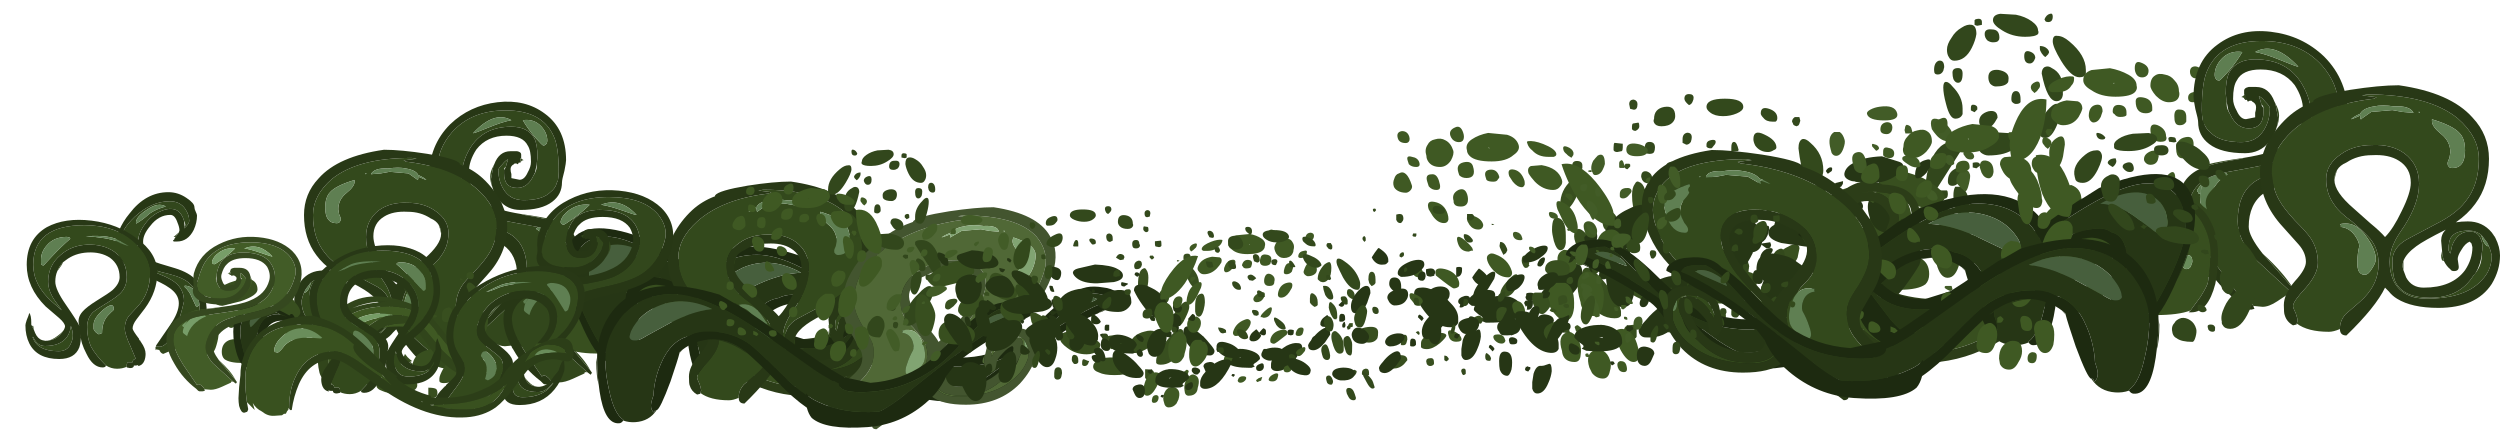 <?xml version="1.0" encoding="UTF-8" standalone="no"?>
<svg xmlns:ffdec="https://www.free-decompiler.com/flash" xmlns:xlink="http://www.w3.org/1999/xlink" ffdec:objectType="frame" height="80.25px" width="448.0px" xmlns="http://www.w3.org/2000/svg">
  <g transform="matrix(1.0, 0.0, 0.0, 1.0, 221.9, 68.25)">
    <use ffdec:characterId="2141" height="15.1" transform="matrix(2.925, 0.0, 0.0, 2.925, -145.03, -49.93)" width="9.2" xlink:href="#shape0"/>
    <use ffdec:characterId="2130" height="9.9" transform="matrix(2.925, 0.0, 0.0, 2.925, -124.392, -26.234)" width="22.25" xlink:href="#shape1"/>
    <use ffdec:characterId="2142" height="9.5" transform="matrix(2.352, 0.0, 1.003, 2.925, -123.985, -27.304)" width="26.8" xlink:href="#shape2"/>
    <use ffdec:characterId="2142" height="9.5" transform="matrix(2.925, 0.0, 0.0, 2.925, -99.096, -24.054)" width="26.8" xlink:href="#shape2"/>
    <use ffdec:characterId="2139" height="13.6" transform="matrix(2.925, 0.0, 0.0, 2.925, -102.244, -35.715)" width="13.05" xlink:href="#shape3"/>
    <use ffdec:characterId="2139" height="13.6" transform="matrix(-2.925, 0.0, 0.0, 2.925, -131.006, -41.415)" width="13.05" xlink:href="#shape3"/>
    <use ffdec:characterId="2136" height="13.6" transform="matrix(2.925, 0.0, -0.93, 2.925, -65.93, -31.115)" width="13.05" xlink:href="#shape4"/>
    <use ffdec:characterId="2142" height="9.5" transform="matrix(2.925, -0.205, 0.0, 2.925, -115.046, -16.094)" width="26.8" xlink:href="#shape2"/>
    <use ffdec:characterId="2141" height="15.1" transform="matrix(-2.925, 0.0, -0.627, 2.299, -98.726, -34.088)" width="9.2" xlink:href="#shape0"/>
    <use ffdec:characterId="2131" height="12.45" transform="matrix(2.328, 0.0, 0.0, 2.328, -201.146, -33.813)" width="7.0" xlink:href="#shape5"/>
    <use ffdec:characterId="2134" height="9.7" transform="matrix(2.328, 0.0, 0.0, 2.328, -186.349, -19.498)" width="22.3" xlink:href="#shape6"/>
    <use ffdec:characterId="2126" height="5.2" transform="matrix(1.871, 0.0, 0.798, 2.328, -182.582, -13.928)" width="6.75" xlink:href="#shape7"/>
    <use ffdec:characterId="2129" height="6.9" transform="matrix(2.328, 0.0, 0.0, 2.328, -164.953, -15.102)" width="15.25" xlink:href="#shape8"/>
    <use ffdec:characterId="2132" height="11.45" transform="matrix(2.328, 0.0, 0.0, 2.328, -166.435, -24.276)" width="10.15" xlink:href="#shape9"/>
    <use ffdec:characterId="2132" height="11.45" transform="matrix(-2.328, 0.0, 0.0, 2.328, -193.715, -28.826)" width="10.15" xlink:href="#shape9"/>
    <use ffdec:characterId="2132" height="11.45" transform="matrix(2.328, 0.0, -0.74, 2.328, -138.437, -20.576)" width="10.15" xlink:href="#shape9"/>
    <use ffdec:characterId="2133" height="8.65" transform="matrix(2.328, -0.163, 0.0, 2.328, -179.166, -10.748)" width="25.8" xlink:href="#shape10"/>
    <use ffdec:characterId="2135" height="15.1" transform="matrix(-2.328, 0.0, -0.499, 1.829, -165.835, -25.747)" width="9.2" xlink:href="#shape11"/>
    <use ffdec:characterId="2144" height="14.5" transform="matrix(2.328, 0.0, 0.0, 2.328, -73.51, -41.535)" width="8.7" xlink:href="#shape12"/>
    <use ffdec:characterId="2134" height="9.7" transform="matrix(2.328, 0.0, 0.0, 2.328, -57.899, -22.798)" width="22.3" xlink:href="#shape6"/>
    <use ffdec:characterId="2145" height="8.65" transform="matrix(1.871, 0.0, 0.798, 2.328, -57.182, -23.396)" width="23.3" xlink:href="#shape13"/>
    <use ffdec:characterId="2145" height="8.65" transform="matrix(2.328, 0.0, 0.0, 2.328, -37.434, -20.846)" width="23.3" xlink:href="#shape13"/>
    <use ffdec:characterId="2146" height="13.35" transform="matrix(2.328, 0.0, 0.0, 2.328, -40.312, -31.301)" width="12.6" xlink:href="#shape14"/>
    <use ffdec:characterId="2143" height="13.7" transform="matrix(-2.328, 0.0, 0.0, 2.328, -63.869, -35.385)" width="12.55" xlink:href="#shape15"/>
    <use ffdec:characterId="2143" height="13.7" transform="matrix(2.328, 0.0, -0.74, 2.328, -10.348, -27.135)" width="12.55" xlink:href="#shape15"/>
    <use ffdec:characterId="2145" height="8.65" transform="matrix(2.328, -0.163, 0.0, 2.328, -50.134, -14.554)" width="23.3" xlink:href="#shape13"/>
    <use ffdec:characterId="2147" height="14.3" transform="matrix(-2.328, 0.0, -0.499, 1.829, -39.771, -29.687)" width="8.1" xlink:href="#shape16"/>
    <use ffdec:characterId="2144" height="14.5" transform="matrix(-3.297, 0.0, 0.0, 3.297, 151.887, -65.942)" width="8.7" xlink:href="#shape12"/>
    <use ffdec:characterId="2134" height="9.7" transform="matrix(-3.297, 0.0, 0.0, 3.297, 129.744, -39.404)" width="22.3" xlink:href="#shape6"/>
    <use ffdec:characterId="2145" height="8.65" transform="matrix(-2.65, 0.0, -1.13, 3.297, 128.718, -40.243)" width="23.3" xlink:href="#shape13"/>
    <use ffdec:characterId="2145" height="8.65" transform="matrix(-3.297, 0.0, 0.0, 3.297, 100.735, -36.643)" width="23.3" xlink:href="#shape13"/>
    <use ffdec:characterId="2146" height="13.35" transform="matrix(-3.297, 0.0, 0.0, 3.297, 104.837, -51.391)" width="12.6" xlink:href="#shape14"/>
    <use ffdec:characterId="2143" height="13.7" transform="matrix(3.297, 0.0, 0.0, 3.297, 138.231, -57.182)" width="12.55" xlink:href="#shape15"/>
    <use ffdec:characterId="2143" height="13.7" transform="matrix(-3.297, 0.0, 1.048, 3.297, 62.373, -45.582)" width="12.55" xlink:href="#shape15"/>
    <use ffdec:characterId="2145" height="8.65" transform="matrix(-3.297, -0.231, 0.0, 3.297, 118.735, -27.654)" width="23.3" xlink:href="#shape13"/>
    <use ffdec:characterId="2147" height="14.3" transform="matrix(3.297, 0.0, 0.706, 2.59, 104.069, -49.129)" width="8.1" xlink:href="#shape16"/>
    <use ffdec:characterId="2141" height="15.1" transform="matrix(-3.297, 0.0, 0.0, 3.297, 198.875, -62.557)" width="9.2" xlink:href="#shape0"/>
    <use ffdec:characterId="2130" height="9.9" transform="matrix(-3.297, 0.0, 0.0, 3.297, 175.58, -35.854)" width="22.25" xlink:href="#shape1"/>
    <use ffdec:characterId="2142" height="9.5" transform="matrix(-2.65, 0.0, -1.13, 3.297, 175.096, -37.023)" width="26.8" xlink:href="#shape2"/>
    <use ffdec:characterId="2142" height="9.5" transform="matrix(-3.297, 0.0, 0.0, 3.297, 147.065, -33.423)" width="26.8" xlink:href="#shape2"/>
    <use ffdec:characterId="2143" height="13.7" transform="matrix(-3.297, 0.0, 0.0, 3.297, 149.519, -47.182)" width="12.55" xlink:href="#shape15"/>
    <use ffdec:characterId="2139" height="13.6" transform="matrix(3.297, 0.0, 0.0, 3.297, 183.077, -52.972)" width="13.05" xlink:href="#shape3"/>
    <use ffdec:characterId="2139" height="13.6" transform="matrix(-3.297, 0.0, 1.048, 3.297, 109.737, -41.372)" width="13.05" xlink:href="#shape3"/>
    <use ffdec:characterId="2142" height="9.5" transform="matrix(-3.297, -0.231, 0.0, 3.297, 165.065, -24.411)" width="26.8" xlink:href="#shape2"/>
    <use ffdec:characterId="2144" height="14.5" transform="matrix(3.297, 0.0, 0.706, 2.59, 147.714, -44.543)" width="8.7" xlink:href="#shape12"/>
    <use ffdec:characterId="2147" height="14.3" transform="matrix(-2.328, 0.0, 0.0, 2.328, 79.198, -42.466)" width="8.1" xlink:href="#shape16"/>
    <use ffdec:characterId="2138" height="9.3" transform="matrix(-2.328, 0.0, 0.0, 2.328, 63.936, -22.565)" width="21.95" xlink:href="#shape17"/>
    <use ffdec:characterId="2148" height="7.75" transform="matrix(-1.871, 0.0, -0.798, 2.328, 63.795, -24.211)" width="22.55" xlink:href="#shape18"/>
    <use ffdec:characterId="2148" height="7.75" transform="matrix(-2.328, 0.0, 0.0, 2.328, 43.471, -21.661)" width="22.55" xlink:href="#shape18"/>
    <use ffdec:characterId="2149" height="13.0" transform="matrix(-2.328, 0.0, 0.0, 2.328, 48.211, -31.301)" width="12.35" xlink:href="#shape19"/>
    <use ffdec:characterId="2146" height="13.35" transform="matrix(2.328, 0.0, 0.0, 2.328, 70.488, -35.851)" width="12.6" xlink:href="#shape14"/>
    <use ffdec:characterId="2146" height="13.35" transform="matrix(-2.328, 0.0, 0.74, 2.328, 18.681, -27.601)" width="12.6" xlink:href="#shape14"/>
    <use ffdec:characterId="2148" height="7.75" transform="matrix(-2.328, -0.163, 0.0, 2.328, 56.171, -15.475)" width="22.55" xlink:href="#shape18"/>
    <use ffdec:characterId="2150" height="14.2" transform="matrix(2.328, 0.0, 0.499, 1.829, 48.102, -30.236)" width="7.8" xlink:href="#shape20"/>
  </g>
  <defs>
    <g id="shape0" transform="matrix(1.0, 0.0, 0.0, 1.0, 4.3, 14.35)">
      <path d="M2.6 -12.85 Q2.15 -13.35 1.45 -13.25 1.7 -12.8 2.2 -12.2 2.65 -11.7 2.7 -11.7 2.8 -11.7 2.85 -11.75 2.95 -11.85 2.95 -12.0 2.95 -12.45 2.6 -12.85 M-0.35 -10.45 L-0.5 -9.65 Q-0.5 -9.4 -0.4 -9.1 -0.55 -9.45 -0.55 -9.8 -0.55 -10.1 -0.35 -10.45 M0.35 -2.3 L0.0 -1.9 -1.35 -0.35 Q-0.8 -1.25 0.35 -2.3 M-1.2 -0.2 L0.75 -2.0 Q1.7 -3.05 1.7 -4.05 1.7 -5.5 0.85 -6.15 0.4 -6.5 -1.0 -6.9 -2.35 -7.3 -2.9 -7.85 -3.75 -8.7 -3.75 -10.45 -3.75 -11.5 -2.9 -12.5 -1.7 -13.85 0.4 -13.85 2.65 -13.85 3.35 -12.25 3.65 -11.6 3.65 -10.1 3.65 -9.8 3.6 -9.55 L3.5 -9.35 3.5 -9.3 Q3.4 -9.05 3.15 -8.85 2.65 -8.35 1.5 -8.35 0.65 -8.35 0.25 -9.05 -0.05 -9.55 -0.05 -10.2 -0.05 -10.3 0.2 -10.55 0.4 -10.8 0.55 -10.85 L0.45 -10.55 0.4 -10.35 0.35 -10.35 Q0.3 -10.3 0.3 -10.2 L0.3 -10.0 Q0.3 -9.1 1.1 -9.1 1.75 -9.1 2.1 -9.85 2.3 -10.15 2.3 -10.4 L2.3 -10.55 2.35 -11.0 Q2.35 -11.75 2.15 -12.15 1.75 -12.85 0.75 -12.85 -1.0 -12.85 -1.8 -11.5 -2.3 -10.65 -2.3 -9.75 -2.3 -8.35 -1.25 -7.65 -0.6 -7.25 1.05 -6.95 L2.4 -6.7 2.25 -6.6 Q3.3 -5.95 3.3 -4.65 3.65 -4.9 3.7 -5.0 3.75 -5.1 3.75 -5.4 3.75 -5.85 3.4 -6.35 4.3 -5.85 4.35 -4.85 L4.25 -4.15 Q4.0 -3.25 3.0 -1.85 L1.5 0.15 Q1.45 -0.05 1.2 0.15 0.95 0.35 0.85 0.55 L0.35 0.6 Q0.0 0.6 -0.45 0.3 L-1.05 -0.1 -1.05 -0.2 -1.2 -0.2 M3.75 -6.9 Q3.1 -7.2 1.5 -7.45 L1.35 -7.5 Q2.75 -7.3 3.3 -7.15 L3.35 -7.1 Q3.6 -7.0 3.75 -6.9 M0.95 -10.6 L1.05 -10.6 0.95 -10.6 M1.2 -10.65 L1.3 -10.65 1.3 -10.9 1.35 -10.95 1.35 -10.9 1.5 -10.8 Q1.45 -10.8 1.35 -10.75 L1.35 -10.7 1.25 -10.65 1.2 -10.65 M3.85 -5.6 L3.85 -5.65 3.9 -5.65 3.9 -5.75 3.8 -5.9 3.65 -6.1 3.6 -6.1 Q3.7 -5.8 3.75 -5.55 3.85 -5.55 3.85 -5.6 M-1.6 -12.45 Q-1.5 -12.45 -0.65 -12.8 0.2 -13.15 0.75 -13.25 -0.3 -13.85 -1.6 -12.45" fill="#32471c" fill-rule="evenodd" stroke="none"/>
      <path d="M2.6 -12.85 Q2.95 -12.45 2.95 -12.0 2.95 -11.85 2.85 -11.75 2.8 -11.7 2.7 -11.7 2.65 -11.7 2.2 -12.2 1.7 -12.8 1.45 -13.25 2.15 -13.35 2.6 -12.85 M2.4 -6.7 Q3.05 -6.55 3.3 -6.4 L3.4 -6.35 Q3.75 -5.85 3.75 -5.4 3.75 -5.1 3.7 -5.0 3.65 -4.9 3.3 -4.65 3.3 -5.95 2.25 -6.6 L2.4 -6.7 M3.85 -5.6 Q3.85 -5.55 3.75 -5.55 3.7 -5.8 3.6 -6.1 L3.65 -6.1 3.8 -5.9 3.9 -5.75 3.9 -5.65 3.85 -5.65 3.85 -5.6 M-1.6 -12.45 Q-0.3 -13.85 0.75 -13.25 0.2 -13.15 -0.65 -12.8 -1.5 -12.45 -1.6 -12.45" fill="#5e7e51" fill-rule="evenodd" stroke="none"/>
      <path d="M-0.35 -10.45 L-0.3 -10.55 Q0.0 -11.35 0.7 -11.35 L1.1 -11.35 Q1.35 -11.3 1.35 -11.15 L1.35 -10.95 1.3 -10.9 1.3 -10.65 1.2 -10.65 1.15 -10.55 1.05 -10.6 0.95 -10.6 0.9 -10.55 Q0.7 -10.45 0.7 -10.25 0.7 -10.1 0.75 -9.95 L0.75 -9.7 1.25 -9.6 Q1.55 -9.6 1.75 -10.05 1.95 -10.4 1.95 -10.7 1.95 -11.4 1.75 -11.7 1.45 -12.3 0.45 -12.3 -0.75 -12.3 -1.4 -11.45 -1.85 -10.75 -1.85 -10.1 -1.85 -8.75 -0.8 -8.15 -0.2 -7.75 1.35 -7.5 L1.5 -7.45 Q3.1 -7.2 3.75 -6.9 L3.85 -6.85 Q4.9 -6.3 4.9 -5.05 4.9 -3.7 3.7 -1.95 2.75 -0.5 1.5 0.5 L1.3 0.7 1.2 0.75 0.95 0.75 0.75 0.7 0.8 0.7 0.85 0.55 Q0.95 0.35 1.2 0.15 1.45 -0.05 1.5 0.15 L3.0 -1.85 Q4.0 -3.25 4.25 -4.15 4.35 -4.45 4.35 -4.75 L4.35 -4.85 Q4.3 -5.85 3.4 -6.35 L3.3 -6.4 Q3.05 -6.55 2.4 -6.7 L1.05 -6.95 Q-0.6 -7.25 -1.25 -7.65 -2.3 -8.35 -2.3 -9.75 -2.3 -10.65 -1.8 -11.5 -1.0 -12.85 0.75 -12.85 1.75 -12.85 2.15 -12.15 2.35 -11.75 2.35 -11.0 L2.3 -10.55 2.2 -10.05 2.1 -9.85 Q1.75 -9.1 1.1 -9.1 0.3 -9.1 0.3 -10.0 L0.3 -10.2 0.4 -10.35 0.45 -10.55 0.55 -10.85 Q0.4 -10.8 0.2 -10.55 -0.05 -10.3 -0.05 -10.2 -0.05 -9.55 0.25 -9.05 0.65 -8.35 1.5 -8.35 2.65 -8.35 3.15 -8.85 3.4 -9.05 3.5 -9.3 L3.5 -9.35 3.6 -9.55 Q3.65 -9.8 3.65 -10.1 3.65 -11.6 3.35 -12.25 2.65 -13.85 0.4 -13.85 -1.7 -13.85 -2.9 -12.5 -3.75 -11.5 -3.75 -10.45 -3.75 -8.7 -2.9 -7.85 -2.35 -7.3 -1.0 -6.9 0.4 -6.5 0.85 -6.15 1.7 -5.5 1.7 -4.05 1.7 -3.05 0.75 -2.0 L-1.2 -0.2 -1.45 0.0 -1.5 -0.15 -1.35 -0.35 0.0 -1.9 0.35 -2.3 Q1.1 -3.25 1.1 -3.75 1.1 -5.0 0.25 -5.6 -0.15 -5.9 -1.6 -6.35 -2.9 -6.8 -3.45 -7.35 -4.3 -8.15 -4.3 -9.75 -4.3 -11.7 -3.0 -13.0 -1.8 -14.15 -0.1 -14.35 1.6 -14.55 2.8 -13.65 4.1 -12.7 4.1 -10.8 4.1 -10.65 4.0 -10.15 3.85 -9.6 3.85 -9.45 3.85 -8.7 3.25 -8.25 2.6 -7.75 1.3 -7.75 0.5 -7.75 0.0 -8.35 -0.3 -8.7 -0.4 -9.1 -0.5 -9.4 -0.5 -9.65 L-0.35 -10.45" fill="#273715" fill-rule="evenodd" stroke="none"/>
    </g>
    <g id="shape1" transform="matrix(1.0, 0.0, 0.0, 1.0, 0.1, 6.25)">
      <path d="M4.0 -4.1 L4.9 -4.15 5.25 -4.2 Q5.4 -4.2 5.5 -4.15 L5.65 -4.05 5.65 -4.1 Q4.0 -5.05 2.6 -4.6 2.05 -4.4 1.7 -4.05 1.4 -3.7 1.4 -3.4 1.4 -3.3 1.4 -3.25 1.45 -3.1 1.7 -3.1 1.95 -3.1 2.15 -3.25 L2.55 -3.6 Q3.1 -4.1 4.0 -4.1 M1.4 0.8 L0.85 0.05 Q0.45 -0.6 0.45 -0.75 L0.35 -1.5 0.3 -2.2 Q0.3 -3.05 0.65 -3.75 1.3 -5.1 2.8 -5.1 4.85 -5.1 6.3 -4.15 7.1 -3.65 8.5 -2.15 9.85 -0.7 10.85 -0.15 12.5 0.75 14.85 0.75 18.55 0.75 19.9 -1.4 20.65 -2.5 20.65 -4.1 20.65 -4.55 20.35 -4.95 L20.25 -5.1 20.65 -4.7 Q20.6 -4.65 20.6 -4.5 L20.8 -3.95 Q20.95 -3.4 20.95 -3.05 L20.95 -2.85 Q20.9 -2.75 20.95 -2.7 21.25 -2.8 21.3 -3.1 L21.35 -3.55 21.3 -3.8 21.45 -3.6 21.5 -3.55 Q21.55 -3.3 21.55 -3.05 21.55 -2.7 21.3 -1.85 20.95 -0.75 20.45 0.2 18.8 3.1 16.0 3.1 14.1 3.1 12.45 2.2 11.35 1.6 9.9 0.2 8.15 -1.45 7.7 -1.75 6.45 -2.7 5.25 -2.7 4.15 -2.7 3.85 -2.1 3.75 -1.9 3.75 -1.15 3.75 -0.5 3.8 -0.35 3.95 0.25 4.65 0.3 4.6 0.35 4.4 0.35 L4.35 0.35 Q4.35 0.4 4.25 0.45 L4.05 0.65 Q3.6 1.05 3.3 1.05 2.05 1.05 1.4 0.8 M1.75 -1.5 Q1.85 -1.6 1.85 -1.7 1.85 -2.15 1.6 -2.2 1.3 -2.25 1.3 -1.85 1.3 -1.8 1.35 -1.7 1.4 -1.45 1.65 -1.45 L1.75 -1.5 M20.3 -5.7 Q20.65 -5.55 20.95 -5.3 21.4 -4.9 21.6 -4.4 21.25 -4.9 20.8 -5.3 L20.3 -5.7 M16.8 -5.1 Q17.35 -5.65 18.8 -5.65 L19.3 -5.6 18.85 -5.65 Q18.05 -5.65 17.6 -5.0 17.25 -4.55 17.25 -4.2 17.3 -3.8 17.45 -3.45 17.75 -2.75 18.4 -2.75 18.8 -2.75 19.05 -3.05 L19.15 -3.2 Q18.8 -2.5 18.5 -2.5 17.45 -2.5 16.9 -3.25 16.55 -3.75 16.55 -4.2 16.6 -4.75 16.8 -5.1 M19.2 -3.4 L19.2 -3.35 19.15 -3.25 19.2 -3.4" fill="#384f1f" fill-rule="evenodd" stroke="none"/>
      <path d="M4.0 -4.1 Q3.1 -4.1 2.55 -3.6 L2.15 -3.25 Q1.95 -3.1 1.7 -3.1 1.45 -3.1 1.4 -3.25 1.4 -3.3 1.4 -3.4 1.4 -3.7 1.7 -4.05 2.05 -4.4 2.6 -4.6 4.0 -5.05 5.65 -4.1 L5.65 -4.05 5.5 -4.15 Q5.4 -4.2 5.25 -4.2 L4.9 -4.15 4.0 -4.1 M21.3 -3.8 L21.35 -3.55 21.3 -3.1 Q21.25 -2.8 20.95 -2.7 20.9 -2.75 20.95 -2.85 L20.95 -3.05 Q20.95 -3.4 20.8 -3.95 L20.6 -4.5 Q20.6 -4.65 20.65 -4.7 L20.85 -4.45 21.3 -3.8 M1.75 -1.5 L1.65 -1.45 Q1.4 -1.45 1.35 -1.7 1.3 -1.8 1.3 -1.85 1.3 -2.25 1.6 -2.2 1.85 -2.15 1.85 -1.7 1.85 -1.6 1.75 -1.5" fill="#698c5a" fill-rule="evenodd" stroke="none"/>
      <path d="M20.65 -4.7 L20.25 -5.1 20.35 -4.95 Q20.65 -4.55 20.65 -4.1 20.65 -2.5 19.9 -1.4 18.55 0.75 14.85 0.75 12.5 0.75 10.85 -0.15 9.85 -0.7 8.5 -2.15 7.1 -3.65 6.3 -4.15 4.85 -5.1 2.8 -5.1 1.3 -5.1 0.65 -3.75 0.3 -3.05 0.3 -2.2 L0.35 -1.5 0.45 -0.75 Q0.45 -0.6 0.85 0.05 L1.4 0.8 1.5 0.9 1.35 0.9 Q0.45 0.9 0.05 -0.65 -0.1 -1.4 -0.1 -2.2 -0.1 -3.55 0.55 -4.45 1.55 -5.7 3.9 -5.7 5.3 -5.7 6.1 -5.25 6.6 -4.9 6.6 -4.6 6.6 -4.4 7.45 -3.65 8.3 -2.8 9.45 -2.0 12.6 0.2 14.85 0.2 18.2 0.2 19.4 -1.55 20.0 -2.45 20.0 -3.75 20.0 -4.3 19.9 -4.55 19.7 -5.15 18.95 -5.15 18.35 -5.15 18.0 -4.7 17.75 -4.4 17.75 -4.2 17.75 -4.05 17.9 -3.7 18.05 -3.25 18.3 -3.25 18.65 -3.25 18.75 -3.5 18.85 -3.85 18.9 -3.9 L19.2 -3.85 19.2 -3.65 19.45 -3.45 19.6 -3.3 Q19.6 -2.95 19.3 -2.5 18.95 -2.05 18.5 -2.05 17.05 -2.05 16.45 -3.1 16.1 -3.7 16.1 -4.3 16.1 -4.9 16.4 -5.3 16.85 -6.0 18.15 -6.05 19.15 -6.55 20.3 -5.7 L20.8 -5.3 Q21.25 -4.9 21.6 -4.4 L21.7 -4.2 21.95 -3.8 22.05 -3.6 Q22.15 -3.45 22.15 -2.7 22.15 -2.3 21.8 -1.35 21.35 -0.2 20.7 0.8 18.75 3.65 16.0 3.65 14.05 3.65 12.3 2.75 11.0 2.1 9.5 0.75 8.0 -0.65 7.3 -1.2 6.2 -2.1 5.25 -2.1 4.5 -2.1 4.3 -1.7 4.25 -1.6 4.25 -1.15 4.25 -0.8 4.45 -0.65 4.75 -0.4 5.1 0.25 L4.75 0.3 4.65 0.3 Q3.95 0.25 3.8 -0.35 3.75 -0.5 3.75 -1.15 3.75 -1.9 3.85 -2.1 4.15 -2.7 5.25 -2.7 6.45 -2.7 7.7 -1.75 8.15 -1.45 9.9 0.2 11.35 1.6 12.45 2.2 14.1 3.1 16.0 3.1 18.8 3.1 20.45 0.2 20.95 -0.75 21.3 -1.85 21.55 -2.7 21.55 -3.05 21.55 -3.3 21.5 -3.55 L21.45 -3.6 21.3 -3.8 20.85 -4.45 20.65 -4.7 M16.55 -4.2 Q16.55 -3.75 16.9 -3.25 17.45 -2.5 18.5 -2.5 18.8 -2.5 19.15 -3.2 L19.05 -3.05 Q18.8 -2.75 18.4 -2.75 17.75 -2.75 17.45 -3.45 17.3 -3.8 17.25 -4.2 17.25 -4.55 17.6 -5.0 18.05 -5.65 18.85 -5.65 L19.3 -5.6 18.8 -5.65 Q17.35 -5.65 16.8 -5.1 L16.75 -5.0 Q16.55 -4.8 16.55 -4.25 L16.55 -4.2 M19.2 -3.4 L19.15 -3.25 19.2 -3.35 19.2 -3.4" fill="#2c3d18" fill-rule="evenodd" stroke="none"/>
    </g>
    <g id="shape2" transform="matrix(1.0, 0.0, 0.0, 1.0, 0.05, 6.65)">
      <path d="M3.05 -3.7 L4.1 -4.2 Q5.7 -5.0 7.05 -5.05 5.15 -6.1 3.45 -5.35 2.8 -5.05 2.4 -4.55 2.0 -4.05 2.0 -3.7 2.0 -3.45 2.4 -3.45 2.6 -3.45 3.05 -3.7 M8.35 -5.35 L8.5 -5.3 8.7 -5.15 8.35 -5.35 M23.3 -3.5 Q23.45 -3.65 23.65 -3.7 L23.8 -3.8 23.75 -3.75 23.3 -3.5 M26.3 -3.15 Q26.1 -2.95 25.65 -2.75 25.4 -2.6 25.2 -2.6 L25.2 -2.55 26.3 -3.15 M9.2 -2.2 L9.1 -2.25 Q7.9 -3.15 6.85 -3.2 L6.9 -3.2 Q8.0 -3.2 9.1 -2.3 L9.2 -2.2 M5.25 -2.7 L5.05 -2.5 5.05 -2.55 5.25 -2.7 M3.65 0.9 Q3.2 1.55 2.35 1.55 1.95 1.55 1.6 1.4 L1.6 1.35 Q1.05 0.95 0.75 -0.45 0.5 -1.5 0.5 -2.45 0.5 -3.6 1.25 -4.65 2.3 -6.15 4.35 -6.15 6.65 -6.15 10.6 -3.0 L13.35 -0.85 Q14.25 -0.2 14.8 0.05 14.8 0.2 14.9 0.3 15.25 0.7 16.75 0.7 18.5 0.7 19.95 -0.05 21.0 -0.55 22.1 -1.65 L23.7 -3.25 Q24.15 -3.6 24.5 -3.75 L24.6 -3.8 Q25.4 -3.8 25.75 -3.6 25.9 -3.5 25.95 -3.35 24.2 -2.8 20.75 -0.35 L18.55 1.25 Q17.5 1.95 17.2 1.95 15.1 1.95 13.55 1.1 13.25 0.95 13.0 0.75 L12.8 0.5 12.8 0.6 Q12.05 0.05 11.2 -0.85 9.8 -2.4 9.2 -2.85 8.0 -3.7 6.5 -3.7 6.05 -3.7 5.65 -3.5 4.5 -3.3 3.9 -1.9 3.5 -1.0 3.45 0.0 3.3 0.4 3.3 0.6 3.3 0.9 3.5 1.05 L3.55 0.9 3.65 0.9 M0.1 -0.9 Q-0.05 -1.4 -0.05 -2.3 L0.0 -2.6 0.0 -2.55 Q0.0 -1.7 0.1 -0.9 M25.2 -3.45 L25.1 -3.45 25.05 -3.5 Q24.6 -3.6 24.1 -3.35 23.55 -3.1 23.45 -2.75 L24.4 -3.1 Q25.0 -3.3 25.2 -3.45 M25.15 -3.2 L25.15 -3.2" fill="#263615" fill-rule="evenodd" stroke="none"/>
      <path d="M3.05 -3.7 Q2.6 -3.45 2.4 -3.45 2.0 -3.45 2.0 -3.7 2.0 -4.05 2.4 -4.55 2.8 -5.05 3.45 -5.35 5.15 -6.1 7.05 -5.05 5.7 -5.0 4.1 -4.2 L3.05 -3.7 M25.2 -3.45 Q25.0 -3.3 24.4 -3.1 L23.45 -2.75 Q23.55 -3.1 24.1 -3.35 24.6 -3.6 25.05 -3.5 L25.1 -3.45 25.2 -3.45" fill="#475f3d" fill-rule="evenodd" stroke="none"/>
      <path d="M0.0 -2.6 Q0.0 -3.45 0.3 -4.25 0.7 -5.25 1.45 -5.85 3.45 -7.45 7.5 -5.9 L8.35 -5.35 8.7 -5.15 Q9.95 -4.25 11.7 -2.85 13.8 -1.15 15.15 -0.3 L16.75 0.15 Q18.6 0.15 20.05 -0.75 20.8 -1.2 22.15 -2.55 22.8 -3.15 23.3 -3.5 L23.75 -3.75 23.8 -3.8 Q24.4 -4.35 25.55 -4.15 26.05 -4.1 26.4 -3.85 26.75 -3.6 26.75 -3.35 L26.3 -3.15 25.2 -2.55 24.65 -2.3 Q22.4 -1.1 21.85 -0.5 L21.4 0.05 Q21.3 0.3 21.1 0.6 20.75 1.15 20.1 1.65 18.55 2.85 16.55 2.85 14.0 2.85 13.15 2.05 12.95 1.8 12.85 1.4 12.05 0.8 11.05 -0.3 9.75 -1.7 9.2 -2.2 L9.1 -2.3 Q8.0 -3.2 6.9 -3.2 L6.85 -3.2 6.8 -3.2 Q5.9 -3.15 5.25 -2.7 L5.05 -2.55 5.05 -2.5 Q4.95 -2.1 4.5 -0.8 3.85 0.9 3.65 0.9 L3.55 0.9 3.5 1.05 Q3.3 0.9 3.3 0.6 3.3 0.4 3.45 0.0 3.5 -1.0 3.9 -1.9 4.5 -3.3 5.65 -3.5 6.05 -3.7 6.5 -3.7 8.0 -3.7 9.2 -2.85 9.8 -2.4 11.2 -0.85 12.05 0.05 12.8 0.6 L12.8 0.5 13.0 0.75 Q13.25 0.95 13.55 1.1 15.1 1.95 17.2 1.95 17.5 1.95 18.55 1.25 L20.75 -0.35 Q24.2 -2.8 25.95 -3.35 25.9 -3.5 25.75 -3.6 25.4 -3.8 24.6 -3.8 L24.5 -3.75 Q24.15 -3.6 23.7 -3.25 L22.1 -1.65 Q21.0 -0.55 19.95 -0.05 18.5 0.7 16.75 0.7 15.25 0.7 14.9 0.3 14.8 0.2 14.8 0.05 14.25 -0.2 13.35 -0.85 L10.6 -3.0 Q6.65 -6.15 4.35 -6.15 2.3 -6.15 1.25 -4.65 0.5 -3.6 0.5 -2.45 0.5 -1.5 0.75 -0.45 1.05 0.95 1.6 1.35 L1.6 1.4 Q1.5 1.55 1.35 1.55 0.45 1.55 0.15 -0.5 L0.1 -0.9 Q0.0 -1.7 0.0 -2.55 L0.0 -2.6" fill="#1d2a10" fill-rule="evenodd" stroke="none"/>
    </g>
    <g id="shape3" transform="matrix(1.0, 0.0, 0.0, 1.0, 0.75, 11.2)">
      <path d="M7.95 -9.75 L7.85 -9.75 7.95 -9.7 7.95 -9.75 M8.6 -9.35 L8.6 -9.25 Q8.6 -8.95 9.1 -8.55 9.6 -8.15 9.6 -7.55 L9.55 -7.25 Q9.45 -7.05 9.45 -6.95 9.45 -6.85 9.5 -6.8 9.55 -6.7 9.7 -6.7 10.4 -6.7 10.4 -7.65 10.4 -8.3 10.1 -8.6 9.75 -9.0 8.6 -9.35 M7.0 -9.75 L7.6 -9.7 Q7.4 -10.1 6.55 -10.05 5.9 -10.15 5.45 -10.05 4.85 -9.95 4.7 -9.65 4.35 -9.5 4.2 -9.35 4.25 -9.35 4.7 -9.55 L4.7 -9.45 Q4.7 -9.35 4.75 -9.35 L4.8 -9.4 5.3 -9.75 6.45 -9.85 7.0 -9.75 M1.25 1.75 L1.3 1.6 Q1.3 1.5 1.2 1.2 1.05 0.9 1.05 0.8 1.05 0.55 1.75 -0.2 2.4 -0.95 2.4 -1.55 2.4 -2.3 2.0 -2.9 1.8 -3.2 1.15 -3.85 0.55 -4.5 0.3 -4.95 -0.1 -5.65 -0.1 -6.55 -0.1 -7.7 1.05 -8.75 2.55 -10.1 5.3 -10.45 5.45 -10.45 5.5 -10.5 L5.6 -10.55 4.8 -10.65 5.1 -10.7 Q8.4 -10.7 10.0 -9.4 11.15 -8.4 11.15 -7.2 11.15 -5.75 10.4 -4.85 9.9 -4.2 8.8 -3.65 L7.2 -2.8 Q6.45 -2.35 6.45 -1.65 6.45 -0.8 6.65 -0.45 7.1 0.35 8.5 0.35 10.1 0.35 10.85 -0.85 11.3 -1.35 11.3 -1.9 L11.3 -2.0 11.35 -2.35 Q11.35 -2.65 11.25 -2.85 11.1 -3.25 10.65 -3.25 10.0 -3.25 9.7 -2.5 L9.6 -2.05 Q9.5 -2.2 9.5 -2.25 9.5 -2.75 9.65 -2.95 9.9 -3.3 10.6 -3.3 11.0 -3.3 11.3 -3.05 L11.3 -3.0 Q11.3 -2.95 11.4 -2.7 11.55 -2.45 11.65 -2.45 L11.7 -2.45 Q11.8 -2.2 11.85 -1.95 11.85 -1.15 11.3 -0.6 10.4 0.4 8.3 0.4 7.05 0.4 6.55 -0.5 6.3 -1.0 6.3 -1.6 6.3 -2.15 6.55 -2.65 6.65 -2.9 7.1 -3.55 7.9 -4.8 7.9 -5.85 7.9 -6.9 7.1 -7.5 6.4 -8.0 5.35 -7.95 4.35 -7.95 3.65 -7.45 2.85 -6.9 2.85 -6.1 2.85 -5.3 3.3 -4.7 3.55 -4.3 4.25 -3.8 4.95 -3.2 5.25 -2.85 5.7 -2.3 5.7 -1.5 5.7 -0.3 4.65 0.6 L3.9 1.25 Q3.6 1.6 3.6 2.0 L3.6 2.05 Q3.25 2.2 3.0 2.2 1.85 2.2 1.25 1.75 M12.05 -2.9 L11.85 -3.2 12.0 -2.95 12.05 -2.9 M3.3 -6.05 L3.3 -6.1 Q3.3 -6.35 3.45 -6.6 3.35 -6.35 3.3 -6.05 M3.6 -3.65 L3.65 -3.6 3.65 -3.5 Q4.1 -3.45 4.4 -3.05 4.65 -2.7 4.65 -2.45 4.55 -2.05 4.55 -1.65 4.5 -0.9 4.95 -0.9 5.15 -0.9 5.35 -1.25 5.55 -1.55 5.55 -1.75 5.55 -2.25 5.05 -2.95 4.45 -3.85 3.6 -3.65 M7.05 -1.65 L7.05 -1.15 7.0 -1.35 Q7.0 -1.5 7.05 -1.65 M9.25 -1.65 L9.2 -1.65 Q9.1 -1.7 9.1 -1.95 L9.15 -2.2 Q9.15 -2.0 9.2 -1.85 L9.25 -1.65" fill="#33491c" fill-rule="evenodd" stroke="none"/>
      <path d="M7.0 -9.75 L6.45 -9.85 5.3 -9.75 4.8 -9.4 4.75 -9.35 Q4.7 -9.35 4.7 -9.45 L4.7 -9.55 Q4.25 -9.35 4.2 -9.35 4.35 -9.5 4.7 -9.65 4.85 -9.95 5.45 -10.05 5.9 -10.15 6.55 -10.05 7.4 -10.1 7.6 -9.7 L7.0 -9.75 M8.6 -9.35 Q9.75 -9.0 10.1 -8.6 10.4 -8.3 10.4 -7.65 10.4 -6.7 9.7 -6.7 9.55 -6.7 9.5 -6.8 9.45 -6.85 9.45 -6.95 9.45 -7.05 9.55 -7.25 L9.6 -7.55 Q9.6 -8.15 9.1 -8.55 8.6 -8.95 8.6 -9.25 L8.6 -9.35 M7.95 -9.75 L7.95 -9.7 7.85 -9.75 7.95 -9.75 M11.3 -3.05 L11.6 -2.65 11.7 -2.45 11.65 -2.45 Q11.55 -2.45 11.4 -2.7 11.3 -2.95 11.3 -3.0 L11.3 -3.05 M3.6 -3.65 Q4.45 -3.85 5.05 -2.95 5.55 -2.25 5.55 -1.75 5.55 -1.55 5.35 -1.25 5.15 -0.9 4.95 -0.9 4.5 -0.9 4.55 -1.65 4.55 -2.05 4.65 -2.45 4.65 -2.7 4.4 -3.05 4.1 -3.45 3.65 -3.5 L3.65 -3.6 3.6 -3.65" fill="#5f7f52" fill-rule="evenodd" stroke="none"/>
      <path d="M10.85 -0.85 Q10.1 0.35 8.5 0.35 7.1 0.35 6.65 -0.45 6.45 -0.8 6.45 -1.65 6.45 -2.35 7.2 -2.8 L8.8 -3.65 Q9.9 -4.2 10.4 -4.85 11.15 -5.75 11.15 -7.2 11.15 -8.4 10.0 -9.4 8.4 -10.7 5.1 -10.7 L4.8 -10.65 5.6 -10.55 5.5 -10.5 Q5.45 -10.45 5.3 -10.45 2.55 -10.1 1.05 -8.75 -0.1 -7.7 -0.1 -6.55 -0.1 -5.65 0.3 -4.95 0.55 -4.5 1.15 -3.85 1.8 -3.2 2.0 -2.9 2.4 -2.3 2.4 -1.55 2.4 -0.95 1.75 -0.2 1.05 0.55 1.05 0.8 1.05 0.9 1.2 1.2 1.3 1.5 1.3 1.6 L1.25 1.75 1.25 1.8 1.05 1.85 Q0.7 1.65 0.6 1.3 0.55 1.2 0.55 0.75 0.55 0.15 1.15 -0.55 1.75 -1.2 1.75 -1.6 1.75 -2.1 1.35 -2.55 L0.5 -3.5 Q-0.75 -4.85 -0.75 -6.5 -0.75 -7.15 -0.4 -7.95 0.05 -8.8 0.75 -9.45 1.35 -10.0 2.15 -10.3 L2.15 -10.35 Q2.35 -10.65 4.15 -10.95 5.75 -11.2 6.8 -11.2 9.6 -10.8 10.8 -9.45 11.7 -8.5 11.7 -7.2 11.7 -5.75 10.95 -4.75 10.55 -4.2 9.9 -3.75 10.2 -3.8 10.55 -3.8 11.35 -3.8 11.85 -3.2 L12.05 -2.9 Q12.3 -2.4 12.3 -1.95 12.3 -1.15 11.85 -0.4 11.0 0.9 8.95 0.9 7.5 0.9 6.7 0.4 6.45 0.25 6.25 0.0 L6.05 -0.2 Q5.55 0.85 3.95 2.4 3.6 2.4 3.6 2.05 L3.6 2.0 Q3.6 1.6 3.9 1.25 L4.65 0.6 Q5.7 -0.3 5.7 -1.5 5.7 -2.3 5.25 -2.85 4.95 -3.2 4.25 -3.8 3.55 -4.3 3.3 -4.7 2.85 -5.3 2.85 -6.1 2.85 -6.9 3.65 -7.45 4.35 -7.95 5.35 -7.95 6.4 -8.0 7.1 -7.5 7.9 -6.9 7.9 -5.85 7.9 -4.8 7.1 -3.55 6.65 -2.9 6.55 -2.65 6.3 -2.15 6.3 -1.6 6.3 -1.0 6.55 -0.5 7.05 0.4 8.3 0.4 10.4 0.4 11.3 -0.6 11.85 -1.15 11.85 -1.95 11.8 -2.2 11.7 -2.45 L11.6 -2.65 11.3 -3.05 Q11.0 -3.3 10.6 -3.3 9.9 -3.3 9.65 -2.95 9.5 -2.75 9.5 -2.25 9.5 -2.2 9.6 -2.05 L9.7 -2.5 Q10.0 -3.25 10.65 -3.25 11.1 -3.25 11.25 -2.85 11.35 -2.65 11.35 -2.35 L11.3 -2.0 Q11.25 -1.45 10.95 -0.95 L10.85 -0.85 M3.45 -6.6 Q3.3 -6.35 3.3 -6.1 L3.3 -6.05 Q3.3 -5.4 4.35 -4.5 L5.25 -3.7 Q5.8 -3.25 6.05 -2.95 6.5 -3.4 6.95 -4.35 7.45 -5.35 7.45 -5.9 7.45 -6.7 6.8 -7.1 6.25 -7.45 5.35 -7.4 4.55 -7.4 3.95 -7.0 3.6 -6.85 3.45 -6.6 M7.05 -1.15 L7.2 -0.75 Q7.5 -0.2 8.15 -0.2 9.7 -0.2 10.4 -1.15 10.8 -1.75 10.8 -2.4 L10.75 -2.6 10.65 -2.7 Q10.4 -2.6 10.2 -2.25 10.0 -1.95 10.0 -1.75 L10.05 -1.4 Q10.1 -1.1 9.8 -1.1 9.65 -1.1 9.6 -1.2 9.4 -1.35 9.25 -1.65 L9.2 -1.85 Q9.15 -2.0 9.15 -2.2 L9.1 -2.75 Q9.1 -3.1 9.35 -3.35 8.15 -2.75 7.75 -2.45 7.2 -2.05 7.05 -1.65 7.0 -1.5 7.0 -1.35 L7.05 -1.15" fill="#283816" fill-rule="evenodd" stroke="none"/>
    </g>
    <g id="shape4" transform="matrix(1.0, 0.0, 0.0, 1.0, 0.75, 11.2)">
      <path d="M7.0 -9.75 L7.6 -9.7 Q7.4 -10.1 6.55 -10.05 5.9 -10.15 5.45 -10.05 4.85 -9.95 4.7 -9.65 4.35 -9.5 4.2 -9.35 4.25 -9.35 4.7 -9.55 L4.7 -9.45 Q4.7 -9.35 4.75 -9.35 L4.8 -9.4 5.3 -9.75 6.45 -9.85 7.0 -9.75 M8.6 -9.35 L8.6 -9.25 Q8.6 -8.95 9.1 -8.55 9.6 -8.15 9.6 -7.55 L9.55 -7.25 Q9.45 -7.05 9.45 -6.95 9.45 -6.85 9.5 -6.8 9.55 -6.7 9.7 -6.7 10.4 -6.7 10.4 -7.65 10.4 -8.3 10.1 -8.6 9.75 -9.0 8.6 -9.35 M7.85 -9.75 L7.95 -9.7 7.95 -9.75 7.85 -9.75 M1.25 1.75 L1.3 1.6 Q1.3 1.5 1.2 1.2 1.05 0.9 1.05 0.8 1.05 0.55 1.75 -0.2 2.4 -0.95 2.4 -1.55 2.4 -2.3 2.0 -2.9 1.8 -3.2 1.15 -3.85 0.55 -4.5 0.3 -4.95 -0.1 -5.65 -0.1 -6.55 -0.1 -7.7 1.05 -8.75 2.55 -10.1 5.3 -10.45 5.45 -10.45 5.5 -10.5 L5.6 -10.55 4.8 -10.65 5.1 -10.7 Q8.4 -10.7 10.0 -9.4 11.15 -8.4 11.15 -7.2 11.15 -5.75 10.4 -4.85 9.9 -4.2 8.8 -3.65 L7.2 -2.8 Q6.45 -2.35 6.45 -1.65 6.45 -0.8 6.65 -0.45 7.1 0.35 8.5 0.35 10.1 0.35 10.85 -0.85 11.3 -1.35 11.3 -1.9 L11.3 -2.0 11.35 -2.35 Q11.35 -2.65 11.25 -2.85 11.1 -3.25 10.65 -3.25 10.0 -3.25 9.7 -2.5 L9.6 -2.05 Q9.5 -2.2 9.5 -2.25 9.5 -2.75 9.65 -2.95 9.9 -3.3 10.6 -3.3 11.0 -3.3 11.3 -3.05 L11.3 -3.0 Q11.3 -2.95 11.4 -2.7 11.55 -2.45 11.65 -2.45 L11.7 -2.45 Q11.8 -2.2 11.85 -1.95 11.85 -1.15 11.3 -0.6 10.4 0.4 8.3 0.4 7.05 0.4 6.55 -0.5 6.3 -1.0 6.3 -1.6 6.3 -2.15 6.55 -2.65 6.65 -2.9 7.1 -3.55 7.9 -4.8 7.9 -5.85 7.9 -6.9 7.1 -7.5 6.4 -8.0 5.35 -7.95 4.35 -7.95 3.65 -7.45 2.85 -6.9 2.85 -6.1 2.85 -5.3 3.3 -4.7 3.55 -4.3 4.25 -3.8 4.95 -3.2 5.25 -2.85 5.7 -2.3 5.7 -1.5 5.7 -0.3 4.65 0.6 L3.9 1.25 Q3.6 1.6 3.6 2.0 L3.6 2.05 Q3.25 2.2 3.0 2.2 1.85 2.2 1.25 1.75 M12.05 -2.9 L11.85 -3.2 12.0 -2.95 12.05 -2.9 M3.6 -3.65 L3.65 -3.6 3.65 -3.5 Q4.1 -3.45 4.4 -3.05 4.65 -2.7 4.65 -2.45 4.55 -2.05 4.55 -1.65 4.5 -0.9 4.95 -0.9 5.15 -0.9 5.35 -1.25 5.55 -1.55 5.55 -1.75 5.55 -2.25 5.05 -2.95 4.45 -3.85 3.6 -3.65 M3.45 -6.6 Q3.35 -6.35 3.3 -6.05 L3.3 -6.1 Q3.3 -6.35 3.45 -6.6 M7.05 -1.15 L7.0 -1.35 Q7.0 -1.5 7.05 -1.65 L7.05 -1.15 M9.15 -2.2 Q9.15 -2.0 9.2 -1.85 L9.25 -1.65 9.2 -1.65 Q9.1 -1.7 9.1 -1.95 L9.15 -2.2" fill="#506836" fill-rule="evenodd" stroke="none"/>
      <path d="M7.85 -9.75 L7.95 -9.75 7.95 -9.7 7.85 -9.75 M8.6 -9.35 Q9.75 -9.0 10.1 -8.6 10.4 -8.3 10.4 -7.65 10.4 -6.7 9.7 -6.7 9.55 -6.7 9.5 -6.8 9.45 -6.85 9.45 -6.95 9.45 -7.05 9.55 -7.25 L9.6 -7.55 Q9.6 -8.15 9.1 -8.55 8.6 -8.95 8.6 -9.25 L8.6 -9.35 M7.0 -9.75 L6.45 -9.85 5.3 -9.75 4.8 -9.4 4.75 -9.35 Q4.7 -9.35 4.7 -9.45 L4.7 -9.55 Q4.25 -9.35 4.2 -9.35 4.35 -9.5 4.7 -9.65 4.85 -9.95 5.45 -10.05 5.9 -10.15 6.55 -10.05 7.4 -10.1 7.6 -9.7 L7.0 -9.75 M11.3 -3.05 L11.6 -2.65 11.7 -2.45 11.65 -2.45 Q11.55 -2.45 11.4 -2.7 11.3 -2.95 11.3 -3.0 L11.3 -3.05 M3.6 -3.65 Q4.45 -3.85 5.05 -2.95 5.55 -2.25 5.55 -1.75 5.55 -1.55 5.35 -1.25 5.15 -0.9 4.95 -0.9 4.5 -0.9 4.55 -1.65 4.55 -2.05 4.65 -2.45 4.65 -2.7 4.4 -3.05 4.1 -3.45 3.65 -3.5 L3.65 -3.6 3.6 -3.65" fill="#81a472" fill-rule="evenodd" stroke="none"/>
      <path d="M10.85 -0.85 Q10.1 0.35 8.5 0.35 7.1 0.35 6.65 -0.45 6.45 -0.8 6.45 -1.65 6.45 -2.35 7.2 -2.8 L8.8 -3.65 Q9.9 -4.2 10.4 -4.85 11.15 -5.75 11.15 -7.2 11.15 -8.4 10.0 -9.4 8.4 -10.7 5.1 -10.7 L4.8 -10.65 5.6 -10.55 5.5 -10.5 Q5.45 -10.45 5.3 -10.45 2.55 -10.1 1.05 -8.75 -0.1 -7.7 -0.1 -6.55 -0.1 -5.65 0.3 -4.95 0.55 -4.5 1.15 -3.85 1.8 -3.2 2.0 -2.9 2.4 -2.3 2.4 -1.55 2.4 -0.95 1.75 -0.2 1.05 0.55 1.05 0.8 1.05 0.9 1.2 1.2 1.3 1.5 1.3 1.6 L1.25 1.75 1.25 1.8 1.05 1.85 Q0.7 1.65 0.6 1.3 0.55 1.2 0.55 0.75 0.55 0.15 1.15 -0.55 1.75 -1.2 1.75 -1.6 1.75 -2.1 1.35 -2.55 L0.5 -3.5 Q-0.75 -4.85 -0.75 -6.5 -0.75 -7.15 -0.4 -7.95 0.05 -8.8 0.75 -9.45 1.35 -10.0 2.15 -10.3 L2.15 -10.35 Q2.35 -10.65 4.15 -10.95 5.75 -11.2 6.8 -11.2 9.6 -10.8 10.8 -9.45 11.7 -8.5 11.7 -7.2 11.7 -5.75 10.95 -4.75 10.55 -4.2 9.9 -3.75 10.2 -3.8 10.55 -3.8 11.35 -3.8 11.85 -3.2 L12.05 -2.9 Q12.3 -2.4 12.3 -1.95 12.3 -1.15 11.85 -0.4 11.0 0.9 8.95 0.9 7.5 0.9 6.7 0.4 6.45 0.25 6.25 0.0 L6.05 -0.2 Q5.55 0.85 3.95 2.4 3.6 2.4 3.6 2.05 L3.6 2.0 Q3.6 1.6 3.9 1.25 L4.65 0.6 Q5.7 -0.3 5.7 -1.5 5.7 -2.3 5.25 -2.85 4.95 -3.2 4.25 -3.8 3.55 -4.3 3.3 -4.7 2.85 -5.3 2.85 -6.1 2.85 -6.9 3.65 -7.45 4.35 -7.95 5.35 -7.95 6.4 -8.0 7.1 -7.5 7.9 -6.9 7.9 -5.85 7.9 -4.8 7.1 -3.55 6.65 -2.9 6.55 -2.65 6.3 -2.15 6.3 -1.6 6.3 -1.0 6.55 -0.5 7.05 0.4 8.3 0.4 10.4 0.4 11.3 -0.6 11.85 -1.15 11.85 -1.95 11.8 -2.2 11.7 -2.45 L11.6 -2.65 11.3 -3.05 Q11.0 -3.3 10.6 -3.3 9.9 -3.3 9.65 -2.95 9.5 -2.75 9.5 -2.25 9.5 -2.2 9.6 -2.05 L9.7 -2.5 Q10.0 -3.25 10.65 -3.25 11.1 -3.25 11.25 -2.85 11.35 -2.65 11.35 -2.35 L11.3 -2.0 Q11.25 -1.45 10.95 -0.95 L10.85 -0.85 M3.45 -6.6 Q3.3 -6.35 3.3 -6.1 L3.3 -6.05 Q3.3 -5.4 4.35 -4.5 L5.25 -3.7 Q5.8 -3.25 6.05 -2.95 6.5 -3.4 6.95 -4.35 7.45 -5.35 7.45 -5.9 7.45 -6.7 6.8 -7.1 6.25 -7.45 5.35 -7.4 4.55 -7.4 3.95 -7.0 3.6 -6.85 3.45 -6.6 M7.05 -1.65 Q7.0 -1.5 7.0 -1.35 L7.05 -1.15 7.2 -0.75 Q7.5 -0.2 8.15 -0.2 9.7 -0.2 10.4 -1.15 10.8 -1.75 10.8 -2.4 L10.75 -2.6 10.65 -2.7 Q10.4 -2.6 10.2 -2.25 10.0 -1.95 10.0 -1.75 L10.05 -1.4 Q10.1 -1.1 9.8 -1.1 9.65 -1.1 9.6 -1.2 9.4 -1.35 9.25 -1.65 L9.2 -1.85 Q9.15 -2.0 9.15 -2.2 L9.1 -2.75 Q9.1 -3.1 9.35 -3.35 8.15 -2.75 7.75 -2.45 7.2 -2.05 7.05 -1.65" fill="#43552f" fill-rule="evenodd" stroke="none"/>
    </g>
    <g id="shape5" transform="matrix(1.0, 0.0, 0.0, 1.0, 3.65, 12.4)">
      <path d="M-0.55 -0.55 Q-0.5 -0.5 -0.3 -0.5 0.4 -0.5 1.1 -2.25 1.4 -3.1 1.6 -4.0 1.6 -4.95 0.85 -5.5 0.4 -5.85 -0.85 -6.3 L-1.1 -6.35 -1.2 -6.4 -1.1 -6.4 Q-2.15 -6.75 -2.55 -7.05 -3.3 -7.65 -3.3 -8.6 -3.3 -9.45 -2.2 -10.5 -0.9 -11.7 0.5 -11.7 1.3 -11.7 1.7 -11.1 2.0 -10.65 2.0 -10.2 2.0 -9.95 1.6 -9.6 L1.65 -9.7 1.65 -9.75 1.7 -9.85 1.7 -9.9 Q1.7 -10.0 1.6 -10.2 1.45 -10.75 1.05 -11.0 0.55 -11.25 -0.15 -10.95 -0.9 -10.65 -1.4 -9.95 -1.75 -9.5 -1.9 -8.95 L-1.95 -8.8 -2.0 -8.55 Q-2.0 -8.25 -1.95 -8.0 -1.85 -7.1 -1.2 -6.65 -0.85 -6.4 0.45 -6.1 1.6 -5.8 2.05 -5.35 2.35 -5.1 2.55 -4.7 L2.45 -4.8 Q2.1 -5.2 1.65 -5.2 L1.65 -5.1 Q2.0 -4.8 2.2 -4.3 L2.55 -3.55 Q2.75 -3.65 2.8 -3.75 L2.8 -3.15 Q2.8 -2.65 2.35 -1.8 L1.8 -0.75 Q1.5 -0.45 1.05 -0.25 L1.3 -0.5 Q1.0 -0.3 0.7 -0.25 L0.0 0.05 Q-0.2 0.0 -0.3 -0.25 L-0.55 -0.3 -0.55 -0.25 Q-0.6 -0.2 -0.6 -0.45 L-0.55 -0.55 M1.2 -9.3 L1.1 -9.15 0.95 -8.95 0.8 -8.95 1.2 -9.3 M-2.1 -10.05 L-2.05 -9.95 -2.05 -10.0 Q-1.6 -10.25 -1.05 -10.75 -0.55 -11.1 0.2 -11.3 -0.4 -11.65 -1.25 -11.05 -2.1 -10.5 -2.1 -10.05" fill="#32471c" fill-rule="evenodd" stroke="none"/>
      <path d="M2.55 -4.7 Q2.7 -4.3 2.8 -3.75 2.75 -3.65 2.55 -3.55 L2.2 -4.3 Q2.0 -4.8 1.65 -5.1 L1.65 -5.2 Q2.1 -5.2 2.45 -4.8 L2.55 -4.7 M-2.1 -10.05 Q-2.1 -10.5 -1.25 -11.05 -0.4 -11.65 0.2 -11.3 -0.55 -11.1 -1.05 -10.75 -1.6 -10.25 -2.05 -10.0 L-2.05 -9.95 -2.1 -10.05" fill="#5e7e51" fill-rule="evenodd" stroke="none"/>
      <path d="M-0.55 -0.55 L-0.55 -0.6 0.55 -2.2 Q1.2 -3.15 1.2 -3.85 1.2 -4.55 0.45 -5.05 0.05 -5.35 -1.2 -5.9 -2.4 -6.4 -2.9 -6.8 -3.65 -7.5 -3.65 -8.45 -3.65 -8.8 -3.4 -9.45 -3.1 -10.15 -2.6 -10.75 -1.35 -12.4 0.4 -12.4 1.15 -12.4 1.8 -11.95 2.4 -11.55 2.4 -11.25 2.4 -11.1 2.5 -10.9 2.6 -10.7 2.6 -10.6 2.6 -10.05 2.35 -9.5 1.9 -8.6 1.05 -8.6 L0.8 -8.6 0.75 -8.7 0.85 -8.75 0.85 -8.8 0.95 -8.95 1.1 -9.15 1.2 -9.3 1.25 -9.45 Q1.25 -9.7 1.1 -10.05 0.9 -10.65 0.55 -10.65 -0.35 -10.65 -1.0 -9.8 -1.55 -9.15 -1.55 -8.6 -1.55 -7.55 -0.8 -7.1 -0.5 -6.95 0.9 -6.55 2.05 -6.2 2.55 -5.6 3.35 -4.75 3.35 -3.1 3.35 -2.75 2.9 -1.65 2.35 -0.3 1.8 -0.3 L1.65 -0.35 1.7 -0.35 1.7 -0.5 1.8 -0.75 2.35 -1.8 Q2.8 -2.65 2.8 -3.15 L2.8 -3.75 Q2.7 -4.3 2.55 -4.7 2.35 -5.1 2.05 -5.35 1.6 -5.8 0.45 -6.1 -0.85 -6.4 -1.2 -6.65 -1.85 -7.1 -1.95 -8.0 L-1.95 -8.35 Q-1.95 -8.65 -1.9 -8.95 -1.75 -9.5 -1.4 -9.95 -0.9 -10.65 -0.15 -10.95 0.55 -11.25 1.05 -11.0 1.45 -10.75 1.6 -10.2 L1.65 -9.75 1.65 -9.7 1.6 -9.6 Q2.0 -9.95 2.0 -10.2 2.0 -10.65 1.7 -11.1 1.3 -11.7 0.5 -11.7 -0.9 -11.7 -2.2 -10.5 -3.3 -9.45 -3.3 -8.6 -3.3 -7.65 -2.55 -7.05 -2.15 -6.75 -1.1 -6.4 L-1.1 -6.35 -0.85 -6.3 Q0.4 -5.85 0.85 -5.5 1.6 -4.95 1.6 -4.0 1.4 -3.1 1.1 -2.25 0.4 -0.5 -0.3 -0.5 -0.5 -0.5 -0.55 -0.55" fill="#273715" fill-rule="evenodd" stroke="none"/>
    </g>
    <g id="shape6" transform="matrix(1.0, 0.0, 0.0, 1.0, 0.15, 6.25)">
      <path d="M5.5 -5.75 Q5.7 -5.95 6.0 -5.85 6.0 -5.8 6.0 -5.65 6.0 -5.55 5.85 -5.35 5.7 -5.1 5.55 -5.1 5.35 -5.1 5.3 -5.25 L5.3 -5.4 Q5.3 -5.6 5.5 -5.75 M4.3 -4.05 Q4.3 -4.2 4.45 -4.25 L4.7 -4.25 4.75 -4.15 Q4.75 -4.05 4.65 -4.0 L4.45 -3.85 4.35 -3.9 Q4.3 -3.95 4.3 -4.05 M3.1 -4.0 L1.7 -3.65 Q1.3 -3.65 1.0 -3.95 0.8 -4.15 0.8 -4.25 0.8 -4.55 1.4 -4.95 1.9 -5.35 2.6 -5.55 3.35 -5.8 3.85 -5.7 4.4 -5.5 4.4 -4.9 4.4 -4.45 3.1 -4.0 M2.4 -1.95 Q2.2 -1.95 2.15 -2.1 L2.15 -2.2 Q2.15 -2.65 2.6 -2.75 3.1 -2.85 3.1 -2.6 3.1 -2.5 2.8 -2.2 2.5 -1.95 2.4 -1.95 M2.1 -0.95 Q2.45 -1.15 3.05 -1.05 3.6 -0.95 4.0 -0.65 4.45 -0.35 4.45 0.0 4.45 0.75 3.25 0.75 2.25 0.75 1.85 0.45 1.65 0.25 1.65 -0.1 1.65 -0.7 2.1 -0.95 M1.25 -0.65 Q1.05 0.1 0.65 0.1 0.2 0.1 0.0 -0.7 -0.15 -1.1 -0.15 -1.5 -0.15 -3.55 0.65 -3.0 0.9 -2.8 1.15 -2.3 1.4 -1.8 1.4 -1.5 1.4 -1.15 1.25 -0.65 M5.55 -3.15 L5.55 -3.0 5.35 -3.0 Q5.25 -3.0 5.2 -3.05 L5.15 -3.15 Q5.15 -3.25 5.3 -3.3 5.4 -3.35 5.55 -3.2 L5.55 -3.15 M4.8 -1.95 Q4.4 -1.4 3.75 -1.4 3.4 -1.4 3.25 -1.65 3.15 -1.75 3.15 -1.9 3.15 -2.25 3.45 -2.6 3.75 -2.9 4.15 -3.05 4.55 -3.25 4.8 -3.15 5.15 -3.05 5.15 -2.6 5.15 -2.35 4.8 -1.95 M6.65 -4.55 Q7.05 -4.3 7.35 -3.85 7.7 -3.45 7.7 -3.15 7.7 -3.0 7.55 -2.85 7.4 -2.65 7.2 -2.65 6.3 -2.65 5.85 -3.3 5.55 -3.7 5.55 -4.05 5.55 -4.65 5.9 -4.75 6.15 -4.85 6.65 -4.55 M8.55 -2.55 L8.45 -2.4 8.3 -2.4 Q8.3 -2.45 8.3 -2.55 8.3 -2.65 8.35 -2.65 L8.4 -2.7 Q8.55 -2.65 8.55 -2.55 M8.2 -1.35 Q8.2 -0.95 7.85 -0.95 7.05 -0.95 6.65 -1.4 6.4 -1.7 6.4 -1.95 6.4 -2.9 7.3 -2.3 7.65 -2.1 7.9 -1.75 8.2 -1.45 8.2 -1.35 M9.6 -0.5 Q9.0 -0.5 8.8 -1.0 L8.7 -1.5 Q8.7 -1.7 8.9 -1.7 9.05 -1.75 9.3 -1.6 9.95 -1.3 9.95 -0.8 L9.9 -0.55 Q9.85 -0.5 9.6 -0.5 M10.6 -0.55 Q10.65 -0.55 10.65 -0.45 L10.6 -0.3 10.55 -0.25 10.45 -0.4 10.35 -0.5 Q10.35 -0.6 10.45 -0.6 L10.5 -0.6 10.6 -0.55 M17.0 -3.8 Q17.0 -4.95 17.4 -5.1 17.55 -5.2 17.65 -5.0 17.8 -4.8 17.8 -4.4 17.8 -4.05 17.75 -3.8 17.65 -3.3 17.4 -3.3 17.2 -3.3 17.05 -3.55 17.0 -3.7 17.0 -3.8 M20.85 -5.7 Q20.6 -5.7 20.5 -5.85 L20.5 -6.0 Q20.5 -6.25 20.8 -6.25 21.05 -6.25 21.05 -6.0 21.05 -5.7 20.85 -5.7 M21.45 -3.6 Q21.15 -3.6 20.8 -4.35 L20.5 -5.1 Q20.5 -5.4 20.7 -5.45 20.85 -5.45 21.1 -5.2 21.7 -4.65 21.7 -3.9 21.7 -3.6 21.45 -3.6 M20.2 -5.7 Q20.15 -5.65 20.05 -5.65 L20.0 -5.65 Q20.0 -5.7 20.0 -5.75 20.15 -5.75 20.2 -5.7 M18.25 -5.95 Q18.15 -5.8 18.05 -5.8 L17.9 -5.95 17.9 -6.05 17.95 -6.1 18.15 -6.1 18.25 -5.95 M18.9 -2.4 Q18.65 -2.4 18.6 -2.65 L18.6 -2.9 Q18.6 -3.4 19.0 -3.5 19.4 -3.65 19.4 -2.95 19.4 -2.4 18.9 -2.4 M18.2 -2.8 Q18.15 -2.75 18.05 -2.75 L17.95 -2.75 17.95 -2.8 17.85 -2.95 18.05 -2.95 18.2 -2.9 18.2 -2.8 M18.3 -0.25 Q18.7 -0.15 18.7 0.2 18.7 0.45 17.9 0.95 17.15 1.4 16.8 1.4 16.35 1.4 16.35 0.9 16.35 0.5 16.7 0.15 17.05 -0.15 17.5 -0.25 18.0 -0.4 18.3 -0.25 M19.3 -0.1 Q19.4 -0.2 19.6 -0.2 19.45 0.05 19.35 0.1 L19.25 0.1 Q19.2 0.1 19.2 0.0 19.2 -0.05 19.3 -0.1 M19.1 -0.4 Q18.95 -0.4 18.9 -0.55 L18.85 -0.7 Q18.85 -0.95 19.1 -0.95 19.35 -0.95 19.35 -0.7 19.35 -0.5 19.1 -0.4 M19.75 -0.85 Q19.7 -0.95 19.7 -1.05 19.7 -1.8 20.35 -2.35 20.6 -2.6 20.75 -2.55 20.95 -2.5 20.95 -2.15 20.95 -1.9 20.65 -1.3 20.35 -0.65 20.05 -0.65 19.8 -0.65 19.75 -0.85 M22.15 -2.5 Q22.15 -2.3 22.05 -1.9 21.9 -1.4 21.7 -1.4 21.45 -1.4 21.4 -1.8 21.4 -2.0 21.4 -2.2 21.4 -3.05 21.8 -3.15 22.15 -3.3 22.15 -2.5 M21.4 -3.1 L21.4 -3.0 21.35 -2.95 21.2 -2.9 21.05 -3.1 Q21.05 -3.2 21.1 -3.25 L21.35 -3.3 Q21.4 -3.25 21.4 -3.1 M20.85 -0.35 L20.85 -0.25 Q20.75 -0.15 20.7 -0.15 L20.65 -0.15 Q20.6 -0.2 20.6 -0.3 20.6 -0.4 20.65 -0.4 L20.7 -0.45 Q20.85 -0.55 20.85 -0.35 M17.85 3.45 Q17.6 3.45 17.55 3.3 L17.55 2.65 Q18.0 2.65 18.15 2.75 18.25 2.85 18.25 3.05 18.25 3.45 17.85 3.45 M18.4 2.15 L18.4 1.95 Q18.4 1.7 18.75 1.1 19.1 0.55 19.5 0.1 19.95 -0.4 20.25 -0.45 20.55 -0.45 20.55 0.15 20.55 0.75 20.15 1.4 19.6 2.3 18.75 2.3 18.45 2.3 18.4 2.15 M16.05 0.7 Q15.95 0.75 15.8 0.75 15.6 0.75 15.55 0.6 L15.55 0.5 Q15.55 0.4 15.65 0.3 L15.75 0.05 15.95 0.3 Q16.15 0.5 16.3 0.6 L16.05 0.7 M15.4 0.85 Q15.25 1.1 15.0 1.1 14.85 1.1 14.65 0.8 14.4 0.55 14.4 0.45 14.4 0.1 14.95 0.05 15.5 0.0 15.5 0.45 15.5 0.65 15.4 0.85 M16.45 2.85 Q16.1 3.1 15.2 3.1 14.4 3.1 14.0 2.9 13.55 2.75 13.55 2.45 13.55 2.1 14.05 1.9 14.5 1.7 15.15 1.75 15.75 1.75 16.2 1.95 16.7 2.15 16.7 2.45 16.7 2.7 16.45 2.85 M13.9 1.2 Q13.6 1.5 13.05 1.5 12.2 1.5 11.55 1.0 11.0 0.6 11.0 0.3 11.0 -0.5 12.55 -0.1 13.15 0.05 13.6 0.3 14.1 0.55 14.1 0.75 14.1 1.0 13.9 1.2 M12.9 1.9 Q13.2 2.05 13.25 2.0 L13.15 2.25 Q13.05 2.4 12.9 2.4 12.7 2.4 12.7 2.25 L12.7 2.15 Q12.7 1.8 12.9 1.9" fill="#384f1f" fill-rule="evenodd" stroke="none"/>
    </g>
    <g id="shape7" transform="matrix(1.0, 0.0, 0.0, 1.0, -0.55, 3.9)">
      <path d="M1.2 1.05 L1.25 1.0 1.25 0.9 1.15 0.7 1.2 0.65 1.25 0.45 Q1.25 -0.7 1.55 -1.55 1.8 -2.2 2.3 -2.75 2.65 -3.1 3.0 -3.3 3.5 -3.5 4.1 -3.5 4.55 -3.5 5.3 -3.3 L5.2 -3.25 5.35 -3.25 5.35 -3.3 6.6 -2.85 6.25 -2.95 Q5.95 -3.05 5.8 -3.05 4.5 -3.05 3.55 -2.05 2.8 -1.2 2.8 -0.5 2.8 -0.15 2.9 0.15 3.1 0.65 3.55 0.65 3.45 0.55 3.35 0.15 L3.2 -0.3 3.35 0.0 3.6 0.45 3.65 0.45 Q3.7 0.45 3.7 0.7 3.7 0.95 3.35 1.1 2.95 1.3 2.0 1.3 1.45 1.3 1.2 1.05 M4.75 -3.1 L4.7 -3.2 Q3.95 -3.3 3.3 -2.9 2.7 -2.5 2.75 -2.05 2.9 -2.1 3.75 -2.65 4.35 -3.0 4.75 -3.1" fill="#263615" fill-rule="evenodd" stroke="none"/>
      <path d="M4.75 -3.1 Q4.35 -3.0 3.75 -2.65 2.9 -2.1 2.75 -2.05 2.7 -2.5 3.3 -2.9 3.95 -3.3 4.7 -3.2 L4.75 -3.1" fill="#475f3d" fill-rule="evenodd" stroke="none"/>
      <path d="M2.3 -2.75 Q1.8 -2.2 1.55 -1.55 1.25 -0.7 1.25 0.45 L1.2 0.65 1.15 0.7 1.25 0.9 1.25 1.0 1.2 1.05 1.1 1.05 Q0.8 1.05 0.6 0.6 0.55 0.35 0.55 0.1 0.55 -0.4 0.75 -1.2 1.1 -2.25 1.7 -2.95 3.45 -4.85 6.85 -2.95 L7.0 -3.05 Q7.3 -3.15 7.3 -2.65 7.3 -2.5 7.25 -2.45 7.2 -2.35 6.85 -2.35 6.75 -2.35 6.4 -2.45 L5.95 -2.55 Q4.75 -2.55 3.9 -1.6 3.2 -0.85 3.2 -0.35 L3.2 -0.3 3.35 0.15 Q3.45 0.55 3.55 0.65 3.1 0.65 2.9 0.15 2.8 -0.15 2.8 -0.5 2.8 -1.2 3.55 -2.05 4.5 -3.05 5.8 -3.05 5.95 -3.05 6.25 -2.95 L6.6 -2.85 5.35 -3.3 5.3 -3.3 Q4.55 -3.5 4.1 -3.5 3.5 -3.5 3.0 -3.3 2.75 -3.2 2.55 -3.1 L2.3 -2.75" fill="#1d2a10" fill-rule="evenodd" stroke="none"/>
    </g>
    <g id="shape8" transform="matrix(1.0, 0.0, 0.0, 1.0, -0.45, 5.5)">
      <path d="M5.6 -3.95 Q5.45 -3.85 5.25 -3.75 4.55 -3.5 4.1 -2.9 3.25 -1.85 3.25 -0.4 3.25 0.0 3.45 0.45 L3.5 0.55 3.55 0.75 3.3 1.05 Q2.9 1.4 2.35 1.4 1.9 1.4 1.65 1.25 L1.15 0.95 1.15 0.85 1.25 0.8 1.25 0.5 1.25 0.55 Q1.3 0.4 1.3 0.2 L1.25 -0.3 1.25 -0.6 Q1.35 -1.65 1.65 -2.55 1.75 -2.95 1.95 -3.3 3.2 -4.75 5.9 -4.75 7.45 -4.75 8.45 -4.0 8.85 -3.7 9.4 -3.05 L9.5 -2.9 9.7 -2.55 9.8 -2.5 9.95 -2.35 Q10.8 -1.2 11.5 -0.7 12.6 0.05 14.25 0.05 L15.2 -0.05 15.2 0.0 15.3 -0.05 15.35 0.05 15.1 0.2 14.7 0.45 Q12.6 0.45 11.2 -0.35 10.6 -0.8 10.05 -1.35 L8.8 -2.85 8.7 -2.95 8.1 -3.7 Q7.1 -4.15 6.25 -4.05 L6.2 -4.1 Q4.95 -4.35 3.85 -3.95 2.8 -3.55 2.8 -2.95 L2.8 -2.7 Q3.35 -2.9 3.95 -3.5 4.55 -3.8 5.6 -3.95 M5.4 -3.1 Q6.1 -3.45 7.15 -3.45 7.55 -3.45 8.05 -2.95 7.45 -3.2 6.75 -3.2 6.0 -3.2 5.4 -3.1" fill="#3f5923" fill-rule="evenodd" stroke="none"/>
      <path d="M5.6 -3.95 Q4.55 -3.8 3.95 -3.5 3.35 -2.9 2.8 -2.7 L2.8 -2.95 Q2.8 -3.55 3.85 -3.95 4.95 -4.35 6.2 -4.1 L6.25 -4.05 Q5.9 -4.05 5.6 -3.95" fill="#759c65" fill-rule="evenodd" stroke="none"/>
      <path d="M3.1 -4.6 Q4.25 -5.05 5.85 -5.1 L5.1 -5.1 5.1 -5.05 5.05 -5.1 Q3.95 -5.0 3.1 -4.6 M3.55 0.75 L3.5 0.55 3.45 0.45 Q3.25 0.0 3.25 -0.4 3.25 -1.85 4.1 -2.9 4.55 -3.5 5.25 -3.75 5.45 -3.85 5.6 -3.95 5.9 -4.05 6.25 -4.05 7.1 -4.15 8.1 -3.7 L8.7 -2.95 8.8 -2.85 10.05 -1.35 Q10.6 -0.8 11.2 -0.35 12.6 0.45 14.7 0.45 L15.1 0.2 15.35 0.05 15.5 -0.05 15.2 -0.05 14.25 0.05 Q12.6 0.05 11.5 -0.7 10.8 -1.2 9.95 -2.35 L9.4 -3.05 Q8.85 -3.7 8.45 -4.0 7.45 -4.75 5.9 -4.75 3.2 -4.75 1.95 -3.3 1.75 -2.95 1.65 -2.55 1.35 -1.65 1.25 -0.6 L1.25 -0.3 1.25 0.5 1.25 0.8 1.15 0.85 1.1 0.85 Q0.65 0.85 0.55 0.2 L0.5 -0.05 Q0.45 -0.4 0.45 -0.8 0.45 -1.65 0.8 -2.6 1.3 -3.85 2.2 -4.55 4.2 -6.25 7.6 -4.95 8.15 -4.8 8.55 -4.5 L9.2 -4.2 9.2 -4.05 9.15 -4.0 Q9.55 -3.55 10.25 -2.65 11.05 -1.5 11.95 -1.0 13.25 -0.3 15.55 -0.3 L15.55 -0.1 Q15.65 -0.15 15.7 -0.15 L15.2 0.5 15.15 0.55 15.2 0.6 14.65 0.9 Q14.35 1.05 13.75 1.05 11.2 1.05 9.35 -1.2 L8.2 -2.75 8.05 -2.95 Q7.55 -3.45 7.15 -3.45 6.1 -3.45 5.4 -3.1 4.45 -2.6 4.15 -1.4 3.85 -0.4 4.1 0.7 L4.25 1.0 4.25 1.05 Q4.1 1.1 3.95 1.0 L3.8 1.05 Q3.65 1.05 3.55 0.75" fill="#31451b" fill-rule="evenodd" stroke="none"/>
    </g>
    <g id="shape9" transform="matrix(1.0, 0.0, 0.0, 1.0, -0.2, 10.0)">
      <path d="M3.3 -8.35 Q4.05 -8.65 5.7 -8.75 4.15 -8.85 3.4 -8.55 3.25 -8.5 2.4 -8.0 2.7 -8.05 3.3 -8.35 M8.7 -8.05 Q8.15 -8.7 7.15 -8.7 L6.95 -8.65 Q6.9 -8.6 6.9 -8.55 7.55 -8.0 8.3 -7.2 L8.95 -6.5 Q9.1 -6.5 9.15 -6.65 L9.15 -6.95 Q9.15 -7.55 8.7 -8.05 M7.45 -6.75 Q7.75 -6.45 7.9 -6.05 L7.55 -6.55 7.45 -6.75 M1.6 -0.8 L1.45 -0.6 1.5 -0.7 1.6 -0.8 M2.55 1.3 L2.55 1.2 Q2.55 1.0 2.45 0.95 L2.1 0.95 Q2.1 0.75 1.9 0.7 L1.85 0.7 2.25 -0.25 Q2.7 -1.2 2.7 -1.65 2.7 -2.2 2.4 -2.6 L1.75 -3.3 Q0.75 -4.35 0.75 -5.95 0.75 -7.15 1.95 -8.25 3.4 -9.6 5.8 -9.6 9.75 -9.6 9.75 -6.55 9.75 -5.0 8.3 -3.7 L7.55 -3.05 7.65 -3.2 Q8.15 -3.85 8.3 -4.15 8.6 -4.7 8.6 -5.25 8.6 -6.5 7.65 -7.3 6.8 -8.05 5.6 -8.1 4.35 -8.15 3.5 -7.55 2.55 -6.85 2.55 -5.6 2.55 -4.85 3.05 -4.35 3.35 -4.05 4.1 -3.6 4.85 -3.15 5.15 -2.9 5.6 -2.45 5.6 -1.75 5.6 -0.9 5.3 -0.25 4.95 0.4 4.15 1.2 3.75 1.45 3.3 1.45 2.9 1.45 2.55 1.3 M9.85 -1.85 L9.7 -1.55 9.75 -1.85 9.85 -1.85 M9.05 -0.75 L8.85 -0.7 Q8.1 -0.7 7.65 -1.2 7.3 -1.6 7.3 -1.8 7.3 -1.5 7.85 -1.1 8.35 -0.7 8.8 -0.7 L9.05 -0.75 M3.7 -2.95 L4.0 -2.65 Q4.45 -2.15 4.45 -1.3 L4.7 -1.2 Q5.0 -1.35 5.1 -1.6 L5.1 -1.95 Q5.1 -2.45 4.35 -3.1 3.55 -3.75 3.55 -3.15 3.55 -3.05 3.7 -2.95 M6.7 -1.1 Q6.7 -1.45 6.85 -1.85 6.9 -1.35 7.15 -1.0 7.65 -0.3 8.85 -0.3 9.45 -0.3 9.75 -1.0 L9.8 -1.0 Q9.45 0.1 7.8 0.1 7.1 0.1 6.85 -0.5 6.7 -0.8 6.7 -1.1" fill="#33491c" fill-rule="evenodd" stroke="none"/>
      <path d="M8.7 -8.05 Q9.15 -7.55 9.15 -6.95 L9.15 -6.65 Q9.1 -6.5 8.95 -6.5 L8.3 -7.2 Q7.55 -8.0 6.9 -8.55 6.9 -8.6 6.95 -8.65 L7.15 -8.7 Q8.15 -8.7 8.7 -8.05 M3.3 -8.35 Q2.7 -8.05 2.4 -8.0 3.25 -8.5 3.4 -8.55 4.15 -8.85 5.7 -8.75 4.05 -8.65 3.3 -8.35 M3.7 -2.95 Q3.55 -3.05 3.55 -3.15 3.55 -3.75 4.35 -3.1 5.1 -2.45 5.1 -1.95 L5.1 -1.6 Q5.0 -1.35 4.7 -1.2 L4.45 -1.3 Q4.45 -2.15 4.0 -2.65 L3.7 -2.95" fill="#5f7f52" fill-rule="evenodd" stroke="none"/>
      <path d="M7.45 -6.75 L7.25 -6.9 Q6.55 -7.45 5.55 -7.5 4.55 -7.55 3.85 -7.1 3.1 -6.55 3.1 -5.6 3.1 -5.1 3.65 -4.6 3.95 -4.35 4.85 -3.8 5.65 -3.3 5.95 -2.95 6.4 -2.45 6.2 -1.85 6.35 -2.2 7.25 -3.5 8.05 -4.65 8.05 -5.25 8.05 -5.7 7.9 -6.05 7.75 -6.45 7.45 -6.75 M1.6 -0.8 L1.6 -0.85 Q2.1 -1.5 2.1 -1.65 2.1 -1.95 1.8 -2.35 L1.15 -3.2 Q0.2 -4.5 0.2 -5.95 0.2 -7.45 1.8 -8.6 3.25 -9.7 5.25 -9.95 7.3 -10.2 8.7 -9.45 10.25 -8.55 10.25 -6.55 10.25 -4.8 8.8 -3.35 L7.75 -2.45 Q7.3 -2.05 7.3 -1.8 7.3 -1.6 7.65 -1.2 8.1 -0.7 8.85 -0.7 L9.05 -0.75 Q9.4 -0.85 9.6 -1.3 L9.7 -1.55 9.85 -1.85 9.9 -1.95 9.9 -2.1 Q9.9 -2.65 10.05 -2.85 10.1 -2.65 10.25 -2.3 10.35 -2.0 10.35 -1.9 10.35 -1.1 10.05 -0.5 9.45 0.7 7.75 0.7 6.55 0.7 6.2 -0.2 6.05 -0.65 6.1 -1.2 L6.1 -1.15 Q6.1 -0.55 5.65 0.3 5.15 1.35 4.4 1.35 4.3 1.35 4.2 1.3 L4.15 1.2 Q4.95 0.4 5.3 -0.25 5.6 -0.9 5.6 -1.75 5.6 -2.45 5.15 -2.9 4.85 -3.15 4.1 -3.6 3.35 -4.05 3.05 -4.35 2.55 -4.85 2.55 -5.6 2.55 -6.85 3.5 -7.55 4.35 -8.15 5.6 -8.1 6.8 -8.05 7.65 -7.3 8.6 -6.5 8.6 -5.25 8.6 -4.7 8.3 -4.15 8.15 -3.85 7.65 -3.2 L7.55 -3.05 8.3 -3.7 Q9.75 -5.0 9.75 -6.55 9.75 -9.6 5.8 -9.6 3.4 -9.6 1.95 -8.25 0.75 -7.15 0.75 -5.95 0.75 -4.35 1.75 -3.3 L2.4 -2.6 Q2.7 -2.2 2.7 -1.65 2.7 -1.2 2.25 -0.25 L1.85 0.7 1.9 0.7 Q2.1 0.75 2.1 0.95 L2.45 0.95 Q2.55 1.0 2.55 1.2 L2.55 1.3 2.55 1.35 2.3 1.4 Q2.0 1.4 2.0 1.2 L1.85 1.2 Q1.75 1.2 1.65 1.15 L1.7 1.25 Q1.35 1.2 1.2 0.85 1.1 0.6 1.1 0.3 1.1 -0.1 1.45 -0.6 L1.6 -0.8 M6.7 -1.1 Q6.7 -0.8 6.85 -0.5 7.1 0.1 7.8 0.1 9.45 0.1 9.8 -1.0 L9.75 -1.0 Q9.45 -0.3 8.85 -0.3 7.65 -0.3 7.15 -1.0 6.9 -1.35 6.85 -1.85 6.7 -1.45 6.7 -1.1" fill="#283816" fill-rule="evenodd" stroke="none"/>
    </g>
    <g id="shape10" transform="matrix(1.0, 0.0, 0.0, 1.0, 0.2, 6.35)">
      <path d="M4.8 -4.7 L5.45 -4.65 6.15 -4.55 6.25 -4.6 Q4.95 -5.85 3.65 -5.25 3.2 -5.0 2.85 -4.6 2.55 -4.2 2.55 -3.9 2.55 -3.8 2.6 -3.8 L2.6 -3.75 2.65 -3.75 2.8 -3.7 Q2.95 -3.7 3.35 -4.2 3.85 -4.7 4.8 -4.7 M1.1 -4.35 L1.2 -4.55 Q1.55 -4.9 1.95 -5.15 2.9 -5.75 4.5 -5.75 6.25 -5.75 7.7 -4.75 8.2 -4.4 8.7 -3.9 8.65 -3.85 8.65 -3.7 8.65 -3.2 9.9 -2.15 10.4 -1.75 10.8 -1.5 L11.6 -0.55 11.2 -0.9 8.95 -2.65 Q7.8 -3.5 7.0 -3.5 5.05 -3.5 4.2 -1.75 3.7 -0.75 3.7 0.55 L3.7 0.6 3.6 0.75 3.7 0.7 3.55 0.85 3.45 1.05 3.3 1.05 3.15 1.15 2.55 1.15 Q2.05 1.15 1.6 0.75 1.15 0.5 0.9 0.05 L1.05 0.6 0.45 -0.05 Q0.2 -1.9 0.45 -2.95 0.65 -3.8 1.1 -4.35 M22.45 -2.7 L22.55 -2.75 22.75 -3.0 23.15 -3.0 Q22.95 -2.9 22.75 -2.8 L22.45 -2.7 M22.8 -2.1 Q22.5 -2.0 22.25 -1.85 22.0 -1.75 21.8 -1.6 L22.25 -2.3 22.35 -2.4 Q23.05 -2.85 23.6 -2.85 24.4 -2.85 24.9 -2.4 L24.95 -2.4 24.95 -2.35 Q24.95 -2.2 24.95 -2.15 L25.05 -2.1 24.35 -2.2 Q24.1 -2.4 23.55 -2.5 22.9 -2.55 22.6 -2.1 L22.8 -2.1 M19.15 0.7 Q19.9 0.4 20.55 -0.1 19.9 0.8 19.7 1.0 18.9 1.7 17.75 1.7 16.1 1.7 14.55 1.15 L16.25 1.2 Q17.9 1.2 19.15 0.7 L19.1 0.75 18.55 1.0 Q19.0 0.85 19.35 0.65 L19.15 0.7 M13.95 0.9 L13.85 0.85 13.95 0.85 13.95 0.9" fill="#39511f" fill-rule="evenodd" stroke="none"/>
      <path d="M4.8 -4.7 Q3.85 -4.7 3.35 -4.2 2.95 -3.7 2.8 -3.7 L2.65 -3.75 2.6 -3.75 2.6 -3.8 Q2.55 -3.8 2.55 -3.9 2.55 -4.2 2.85 -4.6 3.2 -5.0 3.65 -5.25 4.95 -5.85 6.25 -4.6 L6.15 -4.55 5.45 -4.65 4.8 -4.7 M22.8 -2.1 L22.6 -2.1 Q22.9 -2.55 23.55 -2.5 24.1 -2.4 24.35 -2.2 23.5 -2.25 22.8 -2.1" fill="#6a8d5b" fill-rule="evenodd" stroke="none"/>
      <path d="M1.95 -5.15 Q1.45 -4.85 1.1 -4.35 0.65 -3.8 0.45 -2.95 0.2 -1.9 0.45 -0.05 L0.55 0.5 0.5 0.65 0.45 0.7 0.25 0.75 Q0.0 0.75 -0.15 0.2 -0.2 -0.1 -0.2 -0.4 L-0.15 -1.25 -0.05 -2.15 Q-0.05 -3.65 0.9 -4.8 2.35 -6.5 5.5 -6.35 7.2 -5.8 8.5 -4.75 9.3 -4.1 10.4 -2.85 L11.25 -1.85 12.05 -1.2 11.9 -1.2 12.1 -0.95 Q13.2 0.0 14.6 0.45 L14.65 0.6 16.1 0.7 Q17.05 0.7 17.85 0.5 18.5 0.3 19.1 0.05 L19.45 -0.15 20.1 -0.6 Q20.3 -1.05 20.8 -1.5 21.4 -2.1 22.15 -2.5 L22.4 -2.65 22.45 -2.7 22.75 -2.8 Q22.95 -2.9 23.15 -3.0 24.05 -3.35 24.65 -3.3 25.55 -3.2 25.55 -2.3 L25.6 -2.05 Q25.6 -1.45 25.1 -1.45 L24.7 -1.55 Q24.3 -1.7 23.85 -1.7 22.9 -1.7 22.15 -1.1 21.85 -0.8 21.0 0.3 20.25 1.25 19.6 1.7 18.65 2.3 17.35 2.3 14.3 2.3 10.9 -0.3 L8.65 -2.05 Q7.55 -2.9 7.0 -2.9 5.25 -2.9 4.45 -1.15 4.05 -0.25 3.9 0.8 L3.8 0.8 3.7 0.7 3.7 0.6 3.7 0.55 Q3.7 -0.75 4.2 -1.75 5.05 -3.5 7.0 -3.5 7.8 -3.5 8.95 -2.65 L11.2 -0.9 11.6 -0.55 10.8 -1.5 Q10.4 -1.75 9.9 -2.15 8.65 -3.2 8.65 -3.7 8.65 -3.85 8.7 -3.9 8.2 -4.4 7.7 -4.75 6.25 -5.75 4.5 -5.75 2.9 -5.75 1.95 -5.15 M24.35 -2.2 L25.05 -2.1 24.95 -2.15 Q24.95 -2.2 24.95 -2.35 L24.95 -2.4 24.9 -2.4 Q24.4 -2.85 23.6 -2.85 23.05 -2.85 22.35 -2.4 L22.25 -2.3 21.8 -1.6 Q22.0 -1.75 22.25 -1.85 22.5 -2.0 22.8 -2.1 23.5 -2.25 24.35 -2.2 M19.15 0.7 Q17.9 1.2 16.25 1.2 L14.55 1.15 Q16.1 1.7 17.75 1.7 18.9 1.7 19.7 1.0 19.9 0.8 20.55 -0.1 19.9 0.4 19.15 0.7 M13.95 0.9 L13.95 0.85 13.85 0.85 13.95 0.9" fill="#2c3e18" fill-rule="evenodd" stroke="none"/>
    </g>
    <g id="shape11" transform="matrix(1.0, 0.0, 0.0, 1.0, 4.3, 14.35)">
      <path d="M2.6 -12.85 Q2.15 -13.35 1.45 -13.25 1.7 -12.8 2.2 -12.2 2.65 -11.7 2.7 -11.7 2.8 -11.7 2.85 -11.75 2.95 -11.85 2.95 -12.0 2.95 -12.45 2.6 -12.85 M-0.35 -10.45 L-0.5 -9.65 Q-0.5 -9.4 -0.4 -9.1 -0.55 -9.45 -0.55 -9.8 -0.55 -10.1 -0.35 -10.45 M0.35 -2.3 L0.0 -1.9 -1.35 -0.35 Q-0.8 -1.25 0.35 -2.3 M-1.2 -0.2 L0.75 -2.0 Q1.7 -3.05 1.7 -4.05 1.7 -5.5 0.85 -6.15 0.4 -6.5 -1.0 -6.9 -2.35 -7.3 -2.9 -7.85 -3.75 -8.7 -3.75 -10.45 -3.75 -11.5 -2.9 -12.5 -1.7 -13.85 0.4 -13.85 2.65 -13.85 3.35 -12.25 3.65 -11.6 3.65 -10.1 3.65 -9.8 3.6 -9.55 L3.5 -9.35 3.5 -9.3 Q3.4 -9.05 3.15 -8.85 2.65 -8.35 1.5 -8.35 0.65 -8.35 0.25 -9.05 -0.05 -9.55 -0.05 -10.2 -0.05 -10.3 0.2 -10.55 0.4 -10.8 0.55 -10.85 L0.45 -10.55 0.4 -10.35 0.35 -10.35 Q0.3 -10.3 0.3 -10.2 L0.3 -10.0 Q0.3 -9.1 1.1 -9.1 1.75 -9.1 2.1 -9.85 2.3 -10.15 2.3 -10.4 L2.3 -10.55 2.35 -11.0 Q2.35 -11.75 2.15 -12.15 1.75 -12.85 0.75 -12.85 -1.0 -12.85 -1.8 -11.5 -2.3 -10.65 -2.3 -9.75 -2.3 -8.35 -1.25 -7.65 -0.6 -7.25 1.05 -6.95 L2.4 -6.7 2.25 -6.6 Q3.3 -5.95 3.3 -4.65 3.65 -4.9 3.7 -5.0 3.75 -5.1 3.75 -5.4 3.75 -5.85 3.4 -6.35 4.3 -5.85 4.35 -4.85 L4.25 -4.15 Q4.0 -3.25 3.0 -1.85 L1.5 0.15 Q1.45 -0.05 1.2 0.15 0.95 0.35 0.85 0.55 L0.35 0.6 Q0.0 0.6 -0.45 0.3 L-1.05 -0.1 -1.05 -0.2 -1.2 -0.2 M3.75 -6.9 Q3.1 -7.2 1.5 -7.45 L1.35 -7.5 Q2.75 -7.3 3.3 -7.15 L3.35 -7.1 Q3.6 -7.0 3.75 -6.9 M0.95 -10.6 L1.05 -10.6 0.95 -10.6 M1.2 -10.65 L1.3 -10.65 1.3 -10.9 1.35 -10.95 1.35 -10.9 1.5 -10.8 Q1.45 -10.8 1.35 -10.75 L1.35 -10.7 1.25 -10.65 1.2 -10.65 M3.85 -5.6 L3.85 -5.65 3.9 -5.65 3.9 -5.75 3.8 -5.9 3.65 -6.1 3.6 -6.1 Q3.7 -5.8 3.75 -5.55 3.85 -5.55 3.85 -5.6 M-1.6 -12.45 Q-1.5 -12.45 -0.65 -12.8 0.2 -13.15 0.75 -13.25 -0.3 -13.85 -1.6 -12.45" fill="#425c27" fill-rule="evenodd" stroke="none"/>
      <path d="M2.6 -12.85 Q2.95 -12.45 2.95 -12.0 2.95 -11.85 2.85 -11.75 2.8 -11.7 2.7 -11.7 2.65 -11.7 2.2 -12.2 1.7 -12.8 1.45 -13.25 2.15 -13.35 2.6 -12.85 M2.4 -6.7 Q3.05 -6.55 3.3 -6.4 L3.4 -6.35 Q3.75 -5.85 3.75 -5.4 3.75 -5.1 3.7 -5.0 3.65 -4.9 3.3 -4.65 3.3 -5.95 2.25 -6.6 L2.4 -6.7 M3.85 -5.6 Q3.85 -5.55 3.75 -5.55 3.7 -5.8 3.6 -6.1 L3.65 -6.1 3.8 -5.9 3.9 -5.75 3.9 -5.65 3.85 -5.65 3.85 -5.6 M-1.6 -12.45 Q-0.3 -13.85 0.75 -13.25 0.2 -13.15 -0.65 -12.8 -1.5 -12.45 -1.6 -12.45" fill="#779d68" fill-rule="evenodd" stroke="none"/>
      <path d="M-0.35 -10.45 L-0.3 -10.55 Q0.0 -11.35 0.7 -11.35 L1.1 -11.35 Q1.35 -11.3 1.35 -11.15 L1.35 -10.95 1.3 -10.9 1.3 -10.65 1.2 -10.65 1.15 -10.55 1.05 -10.6 0.95 -10.6 0.9 -10.55 Q0.7 -10.45 0.7 -10.25 0.7 -10.1 0.75 -9.95 L0.75 -9.7 1.25 -9.6 Q1.55 -9.6 1.75 -10.05 1.95 -10.4 1.95 -10.7 1.95 -11.4 1.75 -11.7 1.45 -12.3 0.45 -12.3 -0.75 -12.3 -1.4 -11.45 -1.85 -10.75 -1.85 -10.1 -1.85 -8.75 -0.8 -8.15 -0.2 -7.75 1.35 -7.5 L1.5 -7.45 Q3.1 -7.2 3.75 -6.9 L3.85 -6.85 Q4.9 -6.3 4.9 -5.05 4.9 -3.7 3.7 -1.95 2.75 -0.5 1.5 0.5 L1.3 0.7 1.2 0.75 0.95 0.75 0.75 0.7 0.8 0.7 0.85 0.55 Q0.95 0.35 1.2 0.15 1.45 -0.05 1.5 0.15 L3.0 -1.85 Q4.0 -3.25 4.25 -4.15 4.35 -4.45 4.35 -4.75 L4.35 -4.85 Q4.3 -5.85 3.4 -6.35 L3.3 -6.4 Q3.05 -6.55 2.4 -6.7 L1.05 -6.95 Q-0.6 -7.25 -1.25 -7.65 -2.3 -8.35 -2.3 -9.75 -2.3 -10.65 -1.8 -11.5 -1.0 -12.85 0.75 -12.85 1.75 -12.85 2.15 -12.15 2.35 -11.75 2.35 -11.0 L2.3 -10.55 2.2 -10.05 2.1 -9.85 Q1.75 -9.1 1.1 -9.1 0.3 -9.1 0.3 -10.0 L0.3 -10.2 0.4 -10.35 0.45 -10.55 0.55 -10.85 Q0.4 -10.8 0.2 -10.55 -0.05 -10.3 -0.05 -10.2 -0.05 -9.55 0.25 -9.05 0.65 -8.35 1.5 -8.35 2.65 -8.35 3.15 -8.85 3.4 -9.05 3.5 -9.3 L3.5 -9.35 3.6 -9.55 Q3.65 -9.8 3.65 -10.1 3.65 -11.6 3.35 -12.25 2.65 -13.85 0.4 -13.85 -1.7 -13.85 -2.9 -12.5 -3.75 -11.5 -3.75 -10.45 -3.75 -8.7 -2.9 -7.85 -2.35 -7.3 -1.0 -6.9 0.4 -6.5 0.85 -6.15 1.7 -5.5 1.7 -4.05 1.7 -3.05 0.75 -2.0 L-1.2 -0.2 -1.45 0.0 -1.5 -0.15 -1.35 -0.35 0.0 -1.9 0.35 -2.3 Q1.1 -3.25 1.1 -3.75 1.1 -5.0 0.25 -5.6 -0.15 -5.9 -1.6 -6.35 -2.9 -6.8 -3.45 -7.35 -4.3 -8.15 -4.3 -9.75 -4.3 -11.7 -3.0 -13.0 -1.8 -14.15 -0.1 -14.35 1.6 -14.55 2.8 -13.65 4.1 -12.7 4.1 -10.8 4.1 -10.65 4.0 -10.15 3.85 -9.6 3.85 -9.45 3.85 -8.7 3.25 -8.25 2.6 -7.75 1.3 -7.75 0.5 -7.75 0.0 -8.35 -0.3 -8.7 -0.4 -9.1 -0.5 -9.4 -0.5 -9.65 L-0.35 -10.45" fill="#35481f" fill-rule="evenodd" stroke="none"/>
    </g>
    <g id="shape12" transform="matrix(1.0, 0.0, 0.0, 1.0, 4.0, 14.3)">
      <path d="M3.15 -11.7 Q2.55 -11.7 2.2 -12.4 2.0 -12.8 1.95 -13.15 1.95 -13.6 2.2 -13.65 2.45 -13.7 2.75 -13.5 3.1 -13.3 3.3 -12.95 3.55 -12.6 3.55 -12.3 3.55 -12.05 3.45 -11.9 3.35 -11.7 3.15 -11.7 M3.2 -10.7 Q3.1 -10.5 2.95 -10.5 2.7 -10.5 2.7 -11.0 2.7 -11.3 2.95 -11.3 3.25 -11.3 3.25 -11.05 3.25 -10.85 3.2 -10.7 M4.2 -11.0 Q4.15 -10.95 4.05 -10.95 3.85 -10.95 3.75 -11.15 L3.7 -11.35 Q3.7 -11.75 4.0 -11.7 4.25 -11.6 4.25 -11.2 4.25 -11.05 4.2 -11.0 M2.05 -13.9 L2.05 -13.65 Q1.95 -13.6 1.9 -13.6 L1.65 -13.65 1.65 -13.8 Q1.65 -14.05 2.0 -13.95 L2.05 -13.9 M1.05 -12.7 Q0.8 -12.7 0.75 -12.8 0.7 -12.85 0.7 -12.95 0.7 -13.4 1.1 -13.4 1.5 -13.45 1.5 -13.15 1.5 -12.95 1.35 -12.8 1.2 -12.7 1.05 -12.7 M0.55 -13.35 Q0.0 -13.0 -0.7 -13.0 -1.25 -13.0 -1.4 -13.15 -1.45 -13.25 -1.4 -13.35 -1.4 -13.6 -1.05 -13.85 -0.7 -14.1 -0.2 -14.2 L0.65 -14.25 Q1.05 -14.2 1.05 -13.9 1.05 -13.65 0.55 -13.35 M1.3 -10.8 Q1.3 -10.6 1.2 -10.45 1.05 -10.3 0.9 -10.3 0.4 -10.3 0.25 -10.5 0.2 -10.55 0.2 -10.75 0.2 -11.1 0.75 -11.2 1.3 -11.25 1.3 -10.8 M2.05 -9.3 Q2.25 -9.35 2.25 -9.15 L2.25 -9.0 2.05 -8.9 1.9 -9.05 Q1.9 -9.1 1.9 -9.15 1.9 -9.25 2.05 -9.3 M0.8 -8.6 Q0.8 -9.05 1.3 -8.95 1.8 -8.8 1.8 -8.4 1.8 -8.05 1.35 -8.05 1.15 -8.05 0.95 -8.35 L0.8 -8.6 M2.7 -9.1 Q2.7 -9.75 3.25 -10.3 3.45 -10.55 3.6 -10.55 3.75 -10.55 3.75 -10.25 3.75 -9.9 3.6 -9.35 3.4 -8.55 3.1 -8.55 2.8 -8.55 2.7 -8.8 2.7 -8.95 2.7 -9.1 M3.2 -7.3 Q4.0 -7.3 4.45 -6.2 4.7 -5.5 4.7 -4.95 4.7 -4.75 4.6 -4.6 4.5 -4.35 4.35 -4.35 L2.7 -6.95 Q2.7 -7.1 2.7 -7.15 2.8 -7.3 3.2 -7.3 M3.95 -4.65 L3.95 -4.5 Q3.95 -4.4 3.85 -4.3 3.8 -4.2 3.7 -4.2 3.5 -4.2 3.5 -4.45 3.5 -4.6 3.55 -4.65 L3.95 -4.65 M3.25 -4.9 Q3.0 -4.9 2.85 -5.2 L2.75 -5.55 Q2.75 -6.05 3.15 -5.8 3.5 -5.6 3.5 -5.15 3.5 -4.9 3.25 -4.9 M3.05 -3.65 Q2.85 -3.1 2.65 -3.1 2.45 -3.1 2.35 -3.45 2.35 -3.65 2.35 -3.8 2.35 -4.6 2.8 -4.85 L3.1 -4.85 Q3.2 -4.7 3.2 -4.35 3.2 -4.1 3.05 -3.65 M1.7 -6.7 Q1.5 -6.55 1.3 -6.55 0.35 -6.55 -0.15 -6.95 -0.35 -7.2 -0.4 -7.4 -0.4 -7.65 -0.05 -7.75 L0.75 -7.8 Q1.85 -7.6 1.85 -7.05 1.85 -6.85 1.7 -6.7 M2.15 -6.0 L2.15 -5.9 1.95 -5.85 1.75 -6.0 Q1.75 -6.25 2.15 -6.15 L2.15 -6.0 M0.95 -2.35 Q1.2 -2.3 1.2 -2.05 1.2 -1.95 1.1 -1.9 1.05 -1.85 0.95 -1.85 0.8 -1.85 0.75 -2.0 0.7 -2.05 0.75 -2.15 0.75 -2.45 0.95 -2.35 M1.35 -0.6 Q1.3 -0.5 1.2 -0.5 1.05 -0.5 1.0 -0.65 1.0 -0.75 1.0 -0.8 1.0 -1.0 1.2 -1.0 1.4 -1.0 1.4 -0.8 L1.35 -0.6 M0.2 -0.15 Q0.05 0.2 -0.05 0.2 -0.65 0.2 -0.85 -0.05 -1.0 -0.15 -1.0 -0.4 -1.0 -0.85 -0.75 -1.1 -0.6 -1.35 -0.3 -1.45 -0.05 -1.5 0.15 -1.3 0.35 -1.1 0.35 -0.7 0.35 -0.5 0.2 -0.15 M1.85 -1.2 Q1.85 -1.6 2.2 -2.2 2.5 -2.75 3.0 -3.2 3.45 -3.7 3.75 -3.75 4.1 -3.8 4.1 -3.25 4.1 -2.95 3.5 -1.95 2.8 -0.7 2.2 -0.7 1.9 -0.7 1.85 -0.95 1.8 -1.05 1.85 -1.2 M-1.8 -13.85 Q-1.85 -13.8 -1.95 -13.8 -2.2 -13.8 -2.2 -14.1 -2.2 -14.3 -2.05 -14.25 -1.85 -14.2 -1.75 -13.95 L-1.8 -13.85 M-2.2 -12.75 Q-2.2 -12.45 -2.65 -11.7 -3.2 -10.8 -3.65 -10.8 -3.95 -10.8 -4.0 -11.0 L-4.0 -11.2 Q-4.0 -12.0 -3.1 -12.75 -2.75 -13.05 -2.45 -13.05 -2.2 -13.1 -2.2 -12.75 M-1.6 -12.1 Q-1.7 -11.95 -1.8 -11.9 L-1.95 -12.05 -2.0 -12.15 Q-2.0 -12.25 -1.9 -12.35 -1.75 -12.5 -1.5 -12.5 L-1.5 -12.35 Q-1.5 -12.25 -1.6 -12.1 M-1.6 -11.0 Q-1.9 -9.5 -2.4 -9.5 -2.7 -9.5 -2.75 -9.85 -2.75 -10.05 -2.75 -10.2 -2.75 -11.0 -2.15 -11.3 -1.95 -11.45 -1.75 -11.35 -1.6 -11.25 -1.6 -11.0 M-0.95 -11.55 Q-1.15 -11.55 -1.25 -11.85 -1.25 -12.1 -0.95 -12.2 -0.65 -12.3 -0.65 -11.95 -0.65 -11.55 -0.95 -11.55 M-0.45 -9.6 Q-0.45 -10.05 -0.2 -10.05 0.05 -10.05 0.05 -9.6 0.05 -9.5 0.0 -9.45 -0.1 -9.35 -0.2 -9.35 -0.4 -9.35 -0.45 -9.45 L-0.45 -9.6 M-2.45 -9.35 Q-2.3 -9.4 -2.05 -9.15 -1.5 -8.6 -1.5 -8.0 -1.5 -7.8 -1.5 -7.7 -1.55 -7.5 -1.8 -7.5 -2.15 -7.5 -2.45 -8.25 -2.6 -8.6 -2.65 -8.9 -2.65 -9.3 -2.45 -9.35 M-0.9 -7.85 L-0.8 -7.8 -1.0 -7.6 -1.15 -7.75 -1.15 -7.8 -1.1 -7.8 Q-1.0 -7.85 -1.0 -7.95 L-0.9 -7.85" fill="#32471c" fill-rule="evenodd" stroke="none"/>
    </g>
    <g id="shape13" transform="matrix(1.0, 0.0, 0.0, 1.0, -0.05, 6.55)">
      <path d="M3.4 -5.9 Q3.4 -6.15 3.8 -6.25 L5.1 -6.55 Q6.35 -6.5 6.85 -6.2 7.25 -6.0 7.25 -5.7 7.25 -5.35 6.55 -5.2 L5.25 -5.1 Q4.2 -5.1 3.7 -5.5 3.45 -5.7 3.4 -5.9 M5.05 -4.6 L5.1 -4.5 5.05 -4.4 4.95 -4.35 4.85 -4.45 Q4.85 -4.5 4.85 -4.6 4.9 -4.65 4.95 -4.65 L5.05 -4.6 M5.65 -4.2 Q6.05 -4.5 6.55 -4.55 7.9 -4.8 7.9 -3.65 7.9 -3.45 7.65 -3.2 7.35 -2.9 6.9 -2.9 5.9 -2.9 5.5 -3.25 5.2 -3.5 5.2 -3.75 5.2 -3.95 5.65 -4.2 M4.95 -4.1 Q4.95 -3.75 4.45 -3.15 3.8 -2.4 2.9 -2.4 2.35 -2.4 2.2 -2.75 2.1 -2.95 2.15 -3.1 2.15 -3.65 2.6 -4.1 2.95 -4.45 3.55 -4.6 4.1 -4.75 4.5 -4.65 4.95 -4.5 4.95 -4.1 M2.45 -5.6 Q2.35 -5.35 2.2 -5.35 1.9 -5.35 1.7 -5.65 1.65 -5.8 1.6 -5.95 1.6 -6.5 2.05 -6.35 2.5 -6.25 2.5 -5.9 2.5 -5.75 2.45 -5.6 M0.4 -1.5 Q0.7 -1.75 1.15 -1.65 1.55 -1.55 1.85 -1.2 2.2 -0.75 2.2 -0.15 2.2 0.3 2.05 0.7 1.85 1.35 1.4 1.35 0.9 1.35 0.45 0.35 0.2 -0.15 0.05 -0.65 0.05 -1.25 0.4 -1.5 M2.55 -0.8 Q2.45 -0.7 2.3 -0.7 2.15 -0.7 2.1 -0.85 2.1 -0.9 2.1 -1.0 2.1 -1.4 2.4 -1.45 2.65 -1.5 2.65 -1.0 2.65 -0.9 2.55 -0.8 M4.8 -2.35 Q4.8 -2.9 5.1 -2.65 5.4 -2.45 5.55 -2.15 5.45 -1.95 5.2 -1.95 4.9 -1.95 4.8 -2.15 L4.8 -2.35 M4.3 -2.2 Q4.5 -2.0 4.5 -1.55 4.5 -1.05 4.35 -0.6 4.1 0.1 3.65 0.1 3.25 0.1 3.15 -0.3 3.1 -0.45 3.15 -0.7 3.15 -1.85 3.85 -2.2 4.1 -2.35 4.3 -2.2 M10.35 -4.05 Q10.8 -3.5 10.8 -3.0 10.8 -2.8 10.7 -2.6 10.6 -2.3 10.35 -2.3 9.55 -2.3 8.75 -3.45 8.35 -4.0 8.1 -4.55 8.1 -4.95 8.5 -5.0 8.9 -5.05 9.45 -4.75 10.0 -4.5 10.35 -4.05 M11.35 -3.8 Q11.4 -3.85 11.65 -3.8 L11.65 -3.4 11.6 -3.35 11.5 -3.35 Q11.35 -3.35 11.3 -3.45 L11.3 -3.6 Q11.3 -3.75 11.35 -3.8 M8.3 -5.95 Q8.5 -5.95 8.55 -5.75 8.5 -5.7 8.35 -5.6 L8.15 -5.75 Q8.15 -5.95 8.3 -5.95 M7.1 -5.05 L7.15 -5.2 7.6 -5.1 7.65 -5.05 7.35 -4.85 7.15 -4.9 7.1 -5.05 M11.35 -2.75 Q11.75 -2.6 11.75 -2.15 11.75 -1.8 11.5 -1.8 11.2 -1.8 11.05 -2.05 L11.0 -2.25 Q11.0 -2.9 11.35 -2.75 M11.0 -1.15 Q11.0 -0.95 10.8 -0.95 10.55 -0.95 10.4 -1.15 10.3 -1.3 10.3 -1.4 10.3 -1.6 10.65 -1.55 11.0 -1.45 11.0 -1.15 M13.1 -1.3 Q13.55 -0.95 13.9 -0.5 14.3 -0.05 14.3 0.1 14.3 0.25 14.2 0.35 14.1 0.45 13.95 0.45 12.85 0.45 12.25 -0.4 12.05 -0.65 11.95 -1.0 L11.9 -1.25 Q11.9 -2.3 13.1 -1.3 M14.95 -0.15 L14.95 -0.05 15.0 0.0 14.95 0.15 14.8 0.2 14.6 0.05 Q14.6 -0.05 14.65 -0.1 L14.95 -0.15 M19.95 -1.2 L19.9 -1.3 Q19.9 -1.65 20.4 -1.5 L20.4 -1.35 Q20.4 -1.25 20.35 -1.15 20.25 -1.1 20.15 -1.1 L19.95 -1.15 19.95 -1.2 M23.0 -2.65 Q23.2 -2.4 23.35 -2.15 L23.3 -2.05 Q23.1 -1.75 22.8 -1.75 22.6 -1.75 22.55 -1.8 22.5 -1.85 22.45 -1.9 L22.45 -2.0 Q22.45 -2.15 22.55 -2.3 22.65 -2.45 22.95 -2.65 L23.0 -2.65 M21.05 -0.15 Q20.15 1.65 19.1 1.65 18.75 1.65 18.65 1.4 L18.65 1.15 Q18.65 0.75 19.05 0.35 19.35 0.0 19.85 -0.3 20.35 -0.55 20.7 -0.5 21.05 -0.5 21.05 -0.15 M22.25 -0.4 Q22.1 -0.25 22.0 -0.25 21.8 -0.25 21.75 -0.4 21.75 -0.45 21.75 -0.55 21.75 -1.0 22.05 -1.05 22.4 -1.1 22.4 -0.7 22.4 -0.55 22.25 -0.4 M18.4 0.5 Q18.2 0.5 18.1 0.35 18.0 0.25 18.0 0.15 18.0 -0.1 18.3 -0.05 18.65 0.05 18.65 0.25 18.65 0.35 18.55 0.4 18.5 0.5 18.4 0.5 M17.8 0.7 Q17.8 0.75 17.55 0.95 17.3 1.1 17.3 1.15 17.3 1.25 17.35 1.25 L17.4 1.3 17.15 1.4 16.95 1.4 Q15.8 1.4 15.4 1.1 15.25 1.0 15.2 0.85 L15.2 0.75 Q15.2 0.3 15.6 0.1 15.95 -0.1 16.5 -0.05 17.0 0.0 17.4 0.2 17.8 0.4 17.8 0.7 M17.8 1.1 Q18.1 0.95 18.1 1.3 18.1 1.45 18.0 1.55 17.9 1.65 17.75 1.65 17.5 1.65 17.5 1.4 17.5 1.2 17.8 1.1 M16.25 0.65 L16.45 0.6 16.25 0.6 16.25 0.65 M15.85 2.0 L15.75 2.1 15.6 2.0 15.65 1.9 Q15.7 1.85 15.85 1.9 L15.85 2.0 M14.0 2.0 Q13.75 2.0 13.6 1.65 L13.45 1.3 Q13.45 1.0 13.95 0.95 14.4 0.95 14.4 1.45 14.4 2.0 14.0 2.0" fill="#263615" fill-rule="evenodd" stroke="none"/>
    </g>
    <g id="shape14" transform="matrix(1.0, 0.0, 0.0, 1.0, 0.8, 11.6)">
      <path d="M2.95 1.25 L2.9 1.5 Q2.85 1.75 2.6 1.75 2.4 1.75 2.35 1.55 2.35 1.5 2.35 1.25 2.35 0.8 2.65 0.8 2.95 0.8 2.95 1.25 M3.95 0.55 Q3.85 0.55 3.8 0.45 3.7 0.35 3.7 0.2 3.7 -0.2 3.95 -0.15 4.2 -0.1 4.2 0.25 L4.2 0.4 Q4.15 0.55 3.95 0.55 M9.5 -2.95 Q9.3 -2.95 9.2 -3.05 9.15 -3.1 9.15 -3.25 9.15 -3.65 9.55 -3.7 9.9 -3.8 9.9 -3.4 9.9 -3.25 9.85 -3.15 9.7 -2.95 9.5 -2.95 M11.55 -1.85 Q11.45 -1.85 11.35 -2.1 L11.35 -2.3 Q11.8 -2.4 11.8 -2.1 L11.75 -1.95 Q11.7 -1.85 11.55 -1.85 M6.15 -1.35 Q6.0 -1.4 6.0 -1.55 6.0 -1.8 6.25 -1.8 6.5 -1.8 6.5 -1.55 L6.5 -1.45 Q6.45 -1.3 6.25 -1.3 L6.15 -1.35 M7.8 -4.85 L7.75 -5.0 Q7.75 -5.2 8.0 -5.2 8.25 -5.25 8.25 -5.0 L8.2 -4.85 8.2 -4.8 8.0 -4.75 7.85 -4.8 7.8 -4.85 M6.05 -3.8 L6.05 -4.0 Q6.05 -4.2 6.4 -4.5 6.75 -4.8 6.75 -4.35 L6.7 -4.05 Q6.55 -3.7 6.25 -3.7 6.1 -3.7 6.05 -3.8 M7.35 -6.2 L7.25 -6.2 7.1 -6.15 6.95 -6.2 6.9 -6.2 6.9 -6.35 Q6.9 -6.6 7.15 -6.7 7.4 -6.75 7.4 -6.4 L7.4 -6.25 7.35 -6.2 M11.25 -3.85 L11.25 -3.65 11.2 -3.5 Q11.15 -3.4 11.0 -3.4 L10.8 -3.45 10.75 -3.45 10.7 -3.65 Q10.85 -3.85 11.25 -3.85 M3.3 -1.7 Q3.25 -1.95 3.25 -2.2 3.25 -2.7 3.55 -2.5 3.9 -2.3 3.9 -1.75 L3.9 -1.55 Q3.85 -1.35 3.65 -1.35 3.4 -1.35 3.3 -1.7 M1.7 -0.55 L1.8 -0.6 Q2.05 -0.5 2.05 -0.35 2.05 -0.25 2.0 -0.2 L1.9 -0.15 1.75 -0.3 1.65 -0.45 Q1.65 -0.55 1.7 -0.55 M0.95 -0.3 Q1.25 -0.7 1.25 -0.1 L1.15 0.35 Q1.05 0.85 0.85 0.85 0.75 0.85 0.7 0.8 L0.65 0.75 0.65 0.35 Q0.65 0.1 0.95 -0.3 M2.0 -2.3 L2.0 -1.95 Q1.95 -1.7 1.75 -1.7 1.6 -1.7 1.45 -2.2 1.3 -2.6 1.3 -2.75 1.3 -3.35 1.65 -3.15 2.0 -3.0 2.0 -2.3 M0.6 -4.05 Q0.55 -3.85 0.3 -3.85 0.05 -3.85 -0.3 -4.45 -0.65 -5.05 -0.65 -5.2 -0.65 -5.9 0.0 -5.3 0.6 -4.75 0.6 -4.25 L0.6 -4.05 M0.65 -5.8 Q0.6 -5.9 0.6 -6.0 0.6 -6.3 0.85 -6.25 1.1 -6.25 1.1 -6.0 1.1 -5.75 0.85 -5.6 L0.7 -5.65 0.65 -5.8 M1.65 -6.15 Q1.6 -6.25 1.6 -6.45 1.6 -6.75 1.7 -6.9 1.8 -7.1 2.15 -7.05 L2.2 -6.75 2.2 -6.35 Q2.1 -6.0 1.9 -6.0 1.7 -6.0 1.65 -6.15 M3.0 -4.0 L3.0 -3.75 Q2.95 -3.55 2.7 -3.55 2.5 -3.55 2.35 -3.9 2.25 -4.1 2.25 -4.3 2.25 -4.85 2.65 -4.65 3.0 -4.5 3.0 -4.0 M4.2 -8.7 L4.2 -8.5 3.85 -8.5 3.8 -8.55 Q3.9 -9.0 4.05 -9.0 4.2 -9.0 4.2 -8.7 M5.3 -9.1 Q5.55 -9.05 5.55 -8.85 L5.55 -8.75 Q5.5 -8.65 5.3 -8.65 5.25 -8.65 5.15 -8.8 5.05 -8.9 5.05 -9.0 5.05 -9.15 5.3 -9.1 M1.9 -8.55 Q1.75 -8.6 1.75 -8.7 1.75 -9.1 2.4 -9.4 3.0 -9.7 3.0 -9.15 3.0 -9.0 2.9 -8.8 2.65 -8.45 2.2 -8.45 2.05 -8.45 1.9 -8.55 M0.55 -8.65 Q0.5 -8.2 0.4 -7.7 0.15 -6.75 -0.4 -6.75 -0.6 -6.75 -0.7 -7.05 -0.8 -7.25 -0.8 -7.45 -0.8 -8.35 -0.1 -8.95 0.15 -9.2 0.35 -9.15 0.55 -9.05 0.55 -8.65 M1.35 -7.7 L1.35 -7.85 Q1.55 -7.95 1.65 -7.85 1.7 -7.8 1.7 -7.7 L1.7 -7.55 1.5 -7.5 1.4 -7.55 1.35 -7.6 1.35 -7.7 M0.5 -10.35 L0.75 -10.35 Q0.9 -10.25 0.9 -10.1 L0.85 -10.0 Q0.85 -9.9 0.65 -9.85 L0.55 -9.9 Q0.5 -9.95 0.45 -10.15 L0.5 -10.35 M1.8 -10.1 Q1.7 -10.15 1.7 -10.3 1.7 -10.65 2.15 -10.8 2.6 -10.95 2.6 -10.55 2.6 -10.45 2.45 -10.3 2.3 -10.1 1.95 -10.1 L1.8 -10.1 M3.55 -10.9 Q3.55 -11.35 4.55 -11.35 5.55 -11.35 5.55 -10.9 5.55 -10.75 5.35 -10.6 5.1 -10.4 4.65 -10.4 4.25 -10.4 3.9 -10.55 3.55 -10.7 3.55 -10.9 M10.4 -8.45 L10.15 -8.5 Q10.1 -8.55 10.1 -8.7 L10.1 -8.9 10.55 -8.95 Q10.6 -8.9 10.6 -8.7 L10.6 -8.55 Q10.55 -8.45 10.4 -8.45 M8.8 -7.4 Q9.1 -7.45 9.1 -7.1 L9.05 -6.95 Q8.95 -6.75 8.7 -6.75 8.6 -6.75 8.55 -6.8 8.5 -6.9 8.5 -7.0 8.5 -7.3 8.8 -7.4 M9.6 -9.85 L9.6 -9.7 Q9.55 -9.6 9.4 -9.6 9.2 -9.7 9.2 -9.85 9.2 -10.0 9.25 -10.05 L9.55 -10.0 Q9.6 -9.95 9.6 -9.85 M8.4 -8.45 Q8.35 -8.55 8.35 -8.7 8.35 -9.0 8.65 -9.0 8.9 -9.0 8.9 -8.7 8.95 -8.65 8.95 -8.55 8.9 -8.35 8.65 -8.35 8.45 -8.35 8.4 -8.45 M7.45 -7.45 Q7.4 -7.45 7.25 -7.55 7.15 -7.6 7.1 -7.65 7.3 -8.0 7.55 -7.9 7.75 -7.85 7.75 -7.65 L7.7 -7.55 7.7 -7.5 7.45 -7.45 M6.4 -9.0 Q6.35 -9.15 6.35 -9.25 6.35 -9.5 6.6 -9.5 6.85 -9.45 6.85 -9.15 L6.85 -8.95 6.65 -8.85 Q6.5 -8.85 6.4 -9.0 M8.0 -9.85 Q7.6 -9.85 7.4 -10.05 7.25 -10.2 7.25 -10.4 7.25 -11.0 7.85 -10.9 8.4 -10.8 8.4 -10.25 8.45 -10.15 8.4 -10.05 8.3 -9.85 8.0 -9.85 M6.25 -11.4 Q6.25 -11.6 6.5 -11.6 6.75 -11.6 6.75 -11.35 6.75 -11.2 6.5 -11.0 6.35 -11.05 6.3 -11.2 6.25 -11.3 6.25 -11.4 M9.7 -10.8 L9.5 -10.75 Q9.3 -10.75 9.3 -11.05 9.3 -11.25 9.5 -11.3 9.75 -11.3 9.75 -11.05 L9.7 -10.8" fill="#33491c" fill-rule="evenodd" stroke="none"/>
    </g>
    <g id="shape15" transform="matrix(1.0, 0.0, 0.0, 1.0, 0.4, 11.4)">
      <path d="M1.55 1.55 Q1.55 1.35 1.8 1.35 2.05 1.4 2.05 1.7 2.05 1.95 1.8 1.95 1.55 1.95 1.55 1.55 M3.0 0.75 Q3.6 0.95 3.6 1.7 L3.55 2.0 Q3.4 2.3 3.05 2.3 2.75 2.3 2.55 1.9 2.35 1.6 2.35 1.3 2.35 0.95 2.55 0.8 2.75 0.7 3.0 0.75 M8.3 0.1 Q8.3 0.2 8.25 0.25 8.15 0.4 7.95 0.4 7.8 0.4 7.7 0.25 7.7 0.2 7.7 0.15 7.7 -0.1 8.0 -0.1 8.3 -0.1 8.3 0.1 M9.5 0.0 L9.5 0.25 9.45 0.25 9.25 0.35 Q9.15 0.3 9.1 0.2 L9.25 0.05 9.5 -0.05 9.5 0.0 M11.8 -1.65 Q11.7 -1.65 11.65 -1.75 11.5 -1.85 11.5 -1.95 11.5 -2.15 11.85 -2.3 12.15 -2.45 12.15 -2.05 L12.05 -1.85 Q11.95 -1.65 11.8 -1.65 M10.4 -0.3 Q10.7 -0.4 10.7 -0.05 L10.7 0.1 Q10.65 0.3 10.4 0.3 10.05 0.3 10.05 0.1 10.05 -0.15 10.4 -0.3 M10.95 -0.75 Q10.95 -0.9 11.25 -0.95 11.55 -1.0 11.55 -0.7 L11.55 -0.55 Q11.5 -0.4 11.3 -0.4 10.95 -0.4 10.95 -0.75 M9.3 -2.7 Q9.2 -2.85 9.2 -3.0 9.2 -3.5 9.75 -3.65 10.35 -3.8 10.35 -3.3 9.7 -2.6 9.6 -2.6 9.45 -2.6 9.3 -2.7 M11.1 -3.25 Q11.0 -3.3 11.0 -3.5 11.0 -3.85 11.3 -3.85 11.55 -3.85 11.55 -3.5 L11.55 -3.35 Q11.5 -3.2 11.3 -3.2 11.15 -3.2 11.1 -3.25 M6.15 -1.3 Q6.1 -1.4 6.1 -1.5 6.1 -1.95 6.45 -1.9 6.75 -1.8 6.75 -1.5 L6.75 -1.3 Q6.65 -1.1 6.45 -1.1 6.2 -1.1 6.15 -1.3 M7.9 -4.65 L7.9 -4.8 Q8.0 -5.05 8.25 -5.3 8.6 -5.6 8.6 -5.05 8.6 -4.6 8.15 -4.6 L8.0 -4.65 7.9 -4.65 M6.15 -3.55 Q6.15 -4.2 6.75 -4.45 6.95 -4.55 7.1 -4.45 7.3 -4.35 7.3 -4.1 7.3 -3.85 7.15 -3.6 6.9 -3.2 6.45 -3.2 6.35 -3.2 6.25 -3.3 6.15 -3.4 6.15 -3.55 M7.3 -6.55 Q7.7 -6.65 7.7 -6.25 L7.65 -6.05 Q7.55 -5.8 7.25 -5.8 7.1 -5.8 7.0 -5.9 6.9 -6.0 6.9 -6.1 6.9 -6.4 7.3 -6.55 M9.0 -6.15 Q8.8 -6.15 8.7 -6.35 8.65 -6.5 8.65 -6.65 8.65 -7.2 9.15 -7.3 9.6 -7.4 9.6 -6.9 L9.5 -6.55 Q9.35 -6.15 9.0 -6.15 M3.9 -0.15 Q4.05 -0.3 4.25 -0.2 4.8 0.0 4.8 0.8 4.85 1.0 4.8 1.15 4.7 1.4 4.3 1.4 4.0 1.4 3.85 1.0 3.7 0.7 3.7 0.4 3.7 0.0 3.9 -0.15 M3.35 -0.45 L3.5 -0.6 Q3.6 -0.6 3.7 -0.5 L3.7 -0.25 3.55 -0.25 Q3.45 -0.25 3.4 -0.35 L3.35 -0.45 M3.2 -2.4 Q3.2 -2.8 3.45 -2.9 L3.95 -2.9 Q4.25 -2.75 4.5 -2.45 4.7 -2.15 4.7 -1.75 4.7 -1.5 4.6 -1.3 4.4 -0.85 4.1 -0.85 3.7 -0.85 3.4 -1.55 3.2 -2.1 3.2 -2.4 M1.15 -0.4 Q1.35 -0.4 1.55 -0.3 1.7 -0.15 1.7 0.1 L1.6 0.75 Q1.45 1.4 1.1 1.4 0.8 1.4 0.65 0.95 0.6 0.7 0.6 0.4 0.6 -0.35 1.15 -0.4 M2.45 -0.35 L2.4 -0.05 Q2.35 0.2 2.05 0.2 1.8 0.2 1.8 -0.1 1.8 -0.5 2.1 -0.6 2.45 -0.7 2.45 -0.35 M2.25 -3.45 Q2.55 -3.35 2.75 -2.95 2.95 -2.5 2.95 -1.85 3.0 -1.65 2.95 -1.5 2.85 -1.1 2.5 -1.1 2.05 -1.1 1.75 -1.75 1.5 -2.3 1.5 -2.6 1.5 -3.15 1.75 -3.35 1.95 -3.6 2.25 -3.45 M1.35 -3.95 Q1.4 -3.85 1.35 -3.7 1.3 -3.45 1.05 -3.45 0.65 -3.45 0.1 -4.2 -0.4 -4.85 -0.4 -5.1 L-0.4 -5.45 Q-0.3 -5.8 0.0 -5.8 0.7 -5.8 1.1 -4.95 1.35 -4.35 1.35 -3.95 M1.5 -5.75 L1.5 -5.55 Q1.45 -5.35 1.2 -5.35 1.0 -5.35 0.9 -5.55 0.8 -5.7 0.8 -5.85 0.8 -6.25 1.15 -6.25 1.5 -6.2 1.5 -5.75 M2.5 -6.25 Q2.35 -5.6 2.05 -5.6 1.9 -5.6 1.8 -5.95 1.75 -6.15 1.75 -6.45 1.75 -7.0 2.15 -7.25 2.6 -7.55 2.6 -6.9 2.55 -6.55 2.5 -6.25 M3.5 -3.9 L3.45 -3.65 Q3.4 -3.45 3.1 -3.45 2.85 -3.45 2.6 -3.75 2.4 -4.05 2.4 -4.3 2.4 -4.55 2.6 -4.65 L2.95 -4.7 Q3.5 -4.5 3.5 -3.9 M3.95 -8.25 Q3.9 -8.4 3.9 -8.45 3.9 -8.95 4.25 -9.05 4.65 -9.15 4.65 -8.7 L4.55 -8.4 Q4.4 -8.1 4.15 -8.1 4.05 -8.1 3.95 -8.25 M5.25 -10.25 L5.25 -10.2 5.3 -10.25 5.25 -10.25 M1.6 -9.35 Q1.6 -8.25 1.25 -7.25 0.75 -6.0 -0.15 -6.0 -0.3 -6.0 -0.35 -6.4 L-0.4 -6.85 Q-0.4 -7.5 0.05 -8.4 0.65 -9.55 1.6 -9.35 M1.9 -7.7 L1.95 -7.6 1.85 -7.5 1.75 -7.35 1.6 -7.45 1.6 -7.5 1.55 -7.6 1.6 -7.7 1.65 -7.75 1.9 -7.75 1.9 -7.7 M2.05 -8.15 Q1.85 -8.3 1.85 -8.5 1.85 -9.15 2.7 -9.3 L3.3 -9.25 Q3.55 -9.15 3.55 -8.85 3.5 -8.65 3.35 -8.4 3.05 -7.95 2.5 -7.95 2.25 -7.95 2.05 -8.15 M1.0 -10.3 Q1.25 -10.4 1.25 -10.1 1.25 -10.0 1.15 -9.9 1.1 -9.8 0.95 -9.7 0.9 -9.75 0.8 -9.85 0.75 -9.95 0.75 -10.0 0.75 -10.2 1.0 -10.3 M2.2 -9.75 L1.9 -9.75 Q1.7 -9.8 1.7 -9.95 1.7 -10.2 2.25 -10.45 2.7 -10.65 3.05 -10.6 L3.1 -10.55 3.1 -10.45 Q3.1 -10.25 2.95 -10.1 2.75 -9.75 2.2 -9.75 M10.95 -8.55 Q11.1 -8.35 11.1 -8.15 11.1 -8.0 10.95 -7.9 10.8 -7.8 10.55 -7.8 10.45 -7.8 10.3 -7.9 10.1 -8.05 10.1 -8.2 10.1 -9.1 10.6 -8.85 10.8 -8.8 10.95 -8.55 M9.9 -9.35 Q9.8 -9.2 9.55 -9.2 9.3 -9.2 9.3 -9.45 9.3 -9.7 9.6 -9.75 9.9 -9.85 9.9 -9.55 L9.9 -9.35 M7.65 -7.95 Q8.1 -7.75 8.1 -7.35 8.15 -7.25 8.1 -7.15 8.05 -7.05 7.8 -7.05 7.5 -7.05 7.35 -7.3 7.25 -7.5 7.25 -7.7 7.25 -8.1 7.65 -7.95 M8.6 -8.1 Q8.55 -8.2 8.55 -8.45 8.55 -8.85 8.85 -8.8 9.2 -8.8 9.2 -8.4 L9.2 -8.15 Q9.1 -7.95 8.85 -7.95 8.65 -7.95 8.6 -8.1 M5.95 -8.65 L5.95 -8.5 Q5.9 -8.4 5.6 -8.4 5.4 -8.4 5.3 -8.55 5.2 -8.6 5.2 -8.7 5.2 -9.1 5.6 -9.05 5.95 -9.0 5.95 -8.65 M6.45 -9.25 Q6.45 -9.55 6.9 -9.45 7.35 -9.35 7.35 -8.9 7.35 -8.8 7.35 -8.75 7.25 -8.6 7.0 -8.6 6.45 -8.6 6.45 -9.25 M6.5 -10.1 Q6.55 -9.95 6.45 -9.8 6.25 -9.5 5.35 -9.5 4.55 -9.5 4.05 -9.85 3.6 -10.1 3.6 -10.4 3.6 -10.8 4.05 -10.95 L5.05 -11.05 Q5.6 -10.95 6.05 -10.7 6.5 -10.45 6.5 -10.1 M7.5 -10.65 Q7.7 -10.8 8.05 -10.7 8.35 -10.65 8.55 -10.4 8.8 -10.15 8.8 -9.8 8.85 -9.65 8.8 -9.5 8.7 -9.2 8.25 -9.2 7.9 -9.2 7.55 -9.55 7.25 -9.9 7.25 -10.1 7.25 -10.5 7.5 -10.65 M6.5 -10.7 Q6.4 -10.85 6.4 -11.05 6.4 -11.5 6.75 -11.35 7.15 -11.2 7.15 -10.9 7.15 -10.8 7.1 -10.7 7.0 -10.55 6.8 -10.55 6.6 -10.55 6.5 -10.7 M9.7 -11.15 Q10.05 -11.1 10.05 -10.75 10.05 -10.5 9.7 -10.5 9.55 -10.5 9.45 -10.65 9.4 -10.75 9.4 -10.85 9.4 -11.15 9.7 -11.15" fill="#3f5923" fill-rule="evenodd" stroke="none"/>
    </g>
    <g id="shape16" transform="matrix(1.0, 0.0, 0.0, 1.0, 3.2, 14.7)">
      <path d="M0.95 -14.25 Q0.95 -13.75 0.15 -13.75 -0.7 -13.75 -0.7 -14.2 -0.7 -14.35 -0.45 -14.5 -0.2 -14.65 0.1 -14.7 0.95 -14.85 0.95 -14.25 M3.55 -12.5 Q3.5 -12.3 3.35 -12.3 2.95 -12.3 2.75 -12.75 2.65 -12.95 2.6 -13.15 2.6 -14.1 3.15 -13.8 3.3 -13.65 3.5 -13.4 3.65 -13.1 3.65 -12.85 3.65 -12.65 3.55 -12.5 M3.35 -11.0 L3.3 -10.75 3.25 -10.7 Q3.2 -10.65 3.1 -10.65 2.95 -10.65 2.9 -10.8 2.85 -10.85 2.85 -10.9 2.85 -11.3 3.1 -11.35 3.35 -11.4 3.35 -11.0 M4.2 -11.6 Q4.5 -11.6 4.5 -11.3 4.5 -11.2 4.4 -11.1 4.35 -11.05 4.25 -11.05 4.05 -11.05 4.0 -11.25 L3.95 -11.4 Q3.95 -11.65 4.2 -11.6 M1.5 -12.9 L1.45 -12.85 1.1 -12.85 1.1 -13.05 Q1.1 -13.1 1.15 -13.2 1.2 -13.4 1.3 -13.45 1.5 -13.4 1.5 -13.2 L1.5 -12.9 M1.0 -11.3 Q1.45 -11.25 1.45 -10.85 L1.45 -10.65 Q1.4 -10.5 1.2 -10.5 0.95 -10.5 0.75 -10.75 0.55 -10.95 0.55 -11.05 0.55 -11.35 1.0 -11.3 M1.6 -8.2 Q1.45 -8.2 1.35 -8.4 L1.35 -8.6 Q1.35 -8.95 1.6 -8.95 1.9 -8.9 1.9 -8.45 1.9 -8.2 1.6 -8.2 M2.0 -7.5 L2.1 -7.15 Q2.1 -6.7 1.7 -6.7 1.25 -6.7 0.9 -7.05 0.6 -7.35 0.6 -7.45 0.6 -7.8 1.25 -7.8 1.8 -7.8 2.0 -7.5 M3.8 -9.35 Q3.6 -8.85 3.5 -8.85 3.45 -8.85 3.3 -9.1 L3.15 -9.4 Q3.15 -9.85 3.55 -10.2 4.0 -10.5 4.0 -10.0 4.0 -9.85 3.8 -9.35 M4.85 -5.65 Q4.75 -5.35 4.5 -5.35 4.15 -5.35 4.0 -5.95 3.9 -6.25 3.9 -6.55 3.9 -6.85 4.05 -6.95 L4.4 -6.95 Q4.9 -6.7 4.9 -6.0 L4.85 -5.65 M3.05 -5.65 Q3.05 -5.9 3.3 -5.8 3.55 -5.7 3.55 -5.45 L3.55 -5.2 Q3.5 -5.1 3.4 -5.1 3.15 -5.1 3.1 -5.35 3.05 -5.5 3.05 -5.65 M4.0 -4.8 L4.1 -4.75 4.15 -4.6 4.15 -4.5 4.1 -4.45 3.95 -4.4 3.85 -4.45 Q3.8 -4.45 3.8 -4.55 3.8 -4.65 3.85 -4.7 3.9 -4.8 4.0 -4.8 M3.05 -3.9 Q2.9 -3.9 2.85 -4.05 2.85 -4.1 2.85 -4.2 2.85 -4.4 3.05 -4.55 3.25 -4.7 3.25 -4.4 L3.25 -4.0 3.2 -3.95 Q3.15 -3.9 3.05 -3.9 M2.15 -6.25 L2.2 -6.2 2.25 -6.1 2.2 -6.0 2.05 -6.0 Q2.0 -6.0 2.0 -6.1 2.0 -6.2 2.05 -6.25 L2.15 -6.25 M1.35 -2.3 L1.35 -2.05 1.3 -2.0 1.2 -1.95 1.05 -2.05 0.95 -2.15 Q0.95 -2.3 1.05 -2.3 L1.35 -2.3 M0.4 -0.8 Q0.4 -0.55 0.35 -0.5 0.3 -0.4 0.05 -0.4 -0.15 -0.4 -0.25 -0.75 L-0.3 -1.0 Q-0.3 -1.45 0.05 -1.4 0.4 -1.3 0.4 -0.8 M3.65 -3.2 Q3.95 -3.55 4.1 -3.55 4.35 -3.55 4.35 -3.15 4.35 -3.0 3.9 -2.2 3.45 -1.35 3.25 -1.35 L3.05 -1.4 3.0 -1.45 3.0 -1.6 Q3.0 -2.4 3.65 -3.2 M-2.45 -12.95 Q-2.3 -12.8 -2.3 -12.4 -2.3 -12.2 -2.5 -11.8 -2.75 -11.3 -3.0 -11.3 -3.15 -11.3 -3.2 -11.5 L-3.2 -11.75 Q-3.2 -12.65 -2.75 -12.95 L-2.45 -12.95 M-1.8 -11.55 Q-1.45 -11.65 -1.45 -11.05 -1.45 -10.8 -1.5 -10.5 -1.6 -10.1 -1.85 -10.1 -2.15 -10.1 -2.2 -10.4 -2.2 -10.55 -2.2 -10.75 -2.2 -11.45 -1.8 -11.55 M-0.6 -11.75 Q-0.7 -11.65 -0.75 -11.65 L-0.9 -11.95 Q-0.9 -12.2 -0.75 -12.1 -0.55 -12.05 -0.55 -11.85 -0.55 -11.8 -0.6 -11.75 M-1.45 -8.25 Q-1.5 -8.15 -1.7 -8.05 -2.0 -8.35 -2.1 -8.45 -2.2 -8.6 -2.2 -8.85 -2.2 -9.2 -1.8 -9.05 -1.4 -8.9 -1.4 -8.5 -1.4 -8.35 -1.45 -8.25" fill="#425c27" fill-rule="evenodd" stroke="none"/>
    </g>
    <g id="shape17" transform="matrix(1.0, 0.0, 0.0, 1.0, -0.5, 6.15)">
      <path d="M5.6 -5.4 Q5.55 -5.5 5.6 -5.6 5.6 -6.05 5.85 -6.1 6.15 -6.15 6.15 -5.7 6.15 -5.55 6.05 -5.35 5.95 -5.15 5.85 -5.15 5.65 -5.15 5.6 -5.3 5.55 -5.3 5.55 -5.35 L5.6 -5.4 M4.35 -5.05 Q4.35 -4.85 4.1 -4.7 3.85 -4.55 3.4 -4.55 2.75 -4.55 2.55 -4.7 2.45 -4.8 2.45 -5.1 2.45 -5.4 2.75 -5.6 3.05 -5.75 3.4 -5.75 3.8 -5.75 4.05 -5.6 4.35 -5.4 4.35 -5.05 M2.6 -3.95 L2.45 -3.9 Q2.25 -3.9 2.2 -4.1 2.15 -4.15 2.2 -4.2 2.2 -4.5 2.45 -4.45 2.7 -4.35 2.7 -4.1 2.7 -4.0 2.6 -3.95 M2.5 -2.2 Q2.5 -2.45 2.9 -2.35 L2.95 -2.25 2.9 -2.15 2.85 -2.1 2.7 -2.05 2.55 -2.1 Q2.5 -2.1 2.5 -2.2 M2.65 -2.75 Q2.65 -3.1 3.0 -3.05 3.35 -3.0 3.35 -2.75 L3.3 -2.35 3.3 -2.3 3.15 -2.3 Q3.1 -2.3 3.0 -2.35 2.95 -2.4 2.85 -2.4 2.7 -2.4 2.65 -2.55 2.6 -2.65 2.65 -2.75 M1.05 -2.85 Q1.6 -2.25 1.6 -1.4 1.6 -1.2 1.5 -1.0 1.4 -0.8 1.2 -0.8 0.95 -0.8 0.65 -1.65 0.55 -2.1 0.5 -2.5 0.5 -2.95 0.65 -3.0 0.8 -3.1 1.05 -2.85 M2.5 -0.4 Q2.65 -0.4 2.9 -0.3 L2.9 -0.25 2.75 -0.15 2.5 -0.15 2.45 -0.25 2.5 -0.4 M5.35 -2.85 Q5.35 -2.5 5.15 -2.1 4.95 -1.6 4.55 -1.6 4.4 -1.6 4.15 -1.9 3.95 -2.15 3.95 -2.2 3.95 -2.95 4.65 -3.25 L5.15 -3.25 Q5.35 -3.15 5.35 -2.85 M3.95 -1.95 L4.0 -1.9 Q3.95 -1.8 3.8 -1.75 L3.5 -1.75 3.45 -1.85 3.65 -2.0 Q3.8 -2.1 3.95 -1.95 M3.1 -0.5 Q3.1 -1.25 3.75 -0.95 4.45 -0.7 4.45 -0.15 4.45 -0.05 4.35 0.15 4.2 0.4 4.0 0.4 3.4 0.4 3.2 -0.05 3.1 -0.3 3.1 -0.5 M6.4 -4.25 Q6.4 -5.05 7.1 -4.3 7.8 -3.6 7.8 -3.15 7.8 -3.0 7.7 -3.0 L7.4 -2.95 Q6.9 -2.95 6.6 -3.6 6.45 -3.9 6.4 -4.25 M7.4 -2.1 L7.6 -2.15 Q8.0 -2.15 8.1 -1.75 L8.1 -1.35 8.05 -1.15 Q8.0 -1.05 7.85 -1.05 7.7 -1.05 7.5 -1.5 7.3 -1.85 7.3 -1.9 7.3 -2.1 7.4 -2.1 M10.1 -0.85 Q10.1 -0.75 10.05 -0.65 9.95 -0.5 9.8 -0.5 9.55 -0.5 9.4 -0.9 L9.25 -1.25 Q9.25 -1.6 9.7 -1.4 10.1 -1.15 10.1 -0.85 M12.95 -0.1 Q13.9 0.15 13.9 0.65 L13.9 0.95 Q13.8 1.1 13.45 1.1 13.0 1.1 12.45 0.65 11.95 0.2 11.95 0.05 11.95 -0.1 12.3 -0.15 L12.95 -0.1 M21.65 -4.1 Q21.5 -4.05 21.45 -4.05 21.05 -4.05 20.85 -4.65 20.8 -4.9 20.8 -5.15 20.8 -5.55 20.95 -5.6 21.1 -5.6 21.35 -5.4 21.85 -4.85 21.85 -4.3 21.85 -4.25 21.65 -4.1 M17.9 -4.05 Q17.9 -3.95 17.7 -3.75 17.45 -3.85 17.4 -4.0 L17.4 -4.25 Q17.4 -4.8 17.65 -4.85 17.95 -4.9 17.95 -4.25 L17.9 -4.05 M19.0 -2.85 Q19.0 -2.9 19.0 -3.0 19.0 -3.35 19.3 -3.5 19.6 -3.6 19.6 -3.25 19.6 -2.95 19.2 -2.75 19.05 -2.8 19.0 -2.85 M19.4 -0.9 L19.5 -0.75 19.5 -0.65 Q19.5 -0.6 19.35 -0.6 L19.2 -0.6 19.15 -0.65 19.15 -0.9 19.4 -0.9 M18.8 -0.05 Q18.8 0.1 18.55 0.3 18.3 0.6 17.95 0.6 17.45 0.6 17.25 0.25 17.2 0.1 17.2 -0.2 17.2 -0.7 18.0 -0.6 18.8 -0.5 18.8 -0.05 M21.85 -2.3 L21.85 -2.5 Q21.85 -2.95 22.15 -3.15 22.45 -3.35 22.45 -2.8 L22.45 -2.5 Q22.4 -2.35 22.1 -2.15 21.9 -2.2 21.85 -2.3 M21.0 -2.1 Q21.0 -2.0 20.85 -1.6 20.65 -1.2 20.55 -1.2 L20.4 -1.2 20.4 -1.25 20.35 -1.3 20.35 -1.5 Q20.35 -2.1 20.7 -2.4 21.0 -2.75 21.0 -2.1 M20.65 -0.25 Q20.8 -0.15 20.8 0.15 20.8 0.4 20.65 0.85 20.45 1.45 20.15 1.45 19.9 1.45 19.85 1.2 L19.85 0.9 Q19.85 0.2 20.35 -0.2 20.5 -0.35 20.65 -0.25 M18.35 3.1 L18.15 3.15 17.9 3.1 Q17.9 3.05 17.9 2.9 17.9 2.6 18.15 2.6 18.45 2.65 18.45 2.95 18.45 3.1 18.35 3.1 M15.45 0.75 L15.4 0.8 15.25 0.8 Q15.05 0.8 15.0 0.55 L14.95 0.35 Q14.95 -0.05 15.2 0.0 15.45 0.05 15.45 0.45 L15.45 0.75 M14.95 1.95 Q14.95 1.45 15.8 1.6 16.6 1.7 16.6 2.15 16.6 2.35 16.5 2.45 16.35 2.6 16.05 2.6 15.55 2.6 15.2 2.25 L14.95 1.95 M12.9 2.1 Q12.9 1.75 13.2 1.8 13.5 1.8 13.5 2.05 L13.45 2.25 Q13.35 2.4 13.2 2.4 13.0 2.4 12.9 2.25 L12.9 2.1" fill="#384f1f" fill-rule="evenodd" stroke="none"/>
    </g>
    <g id="shape18" transform="matrix(1.0, 0.0, 0.0, 1.0, -0.7, 6.9)">
      <path d="M5.05 -6.55 Q5.05 -6.85 5.35 -6.9 5.65 -6.95 6.1 -6.8 7.1 -6.4 7.1 -5.9 7.1 -5.75 7.0 -5.7 6.9 -5.6 6.8 -5.6 5.85 -5.6 5.4 -6.05 5.05 -6.3 5.05 -6.55 M4.95 -5.65 Q4.95 -6.05 5.25 -6.0 5.55 -5.9 5.55 -5.55 5.55 -5.3 5.2 -5.3 5.1 -5.3 5.0 -5.45 L4.95 -5.65 M3.35 -4.75 Q3.6 -4.9 4.0 -4.85 4.35 -4.8 4.6 -4.6 4.9 -4.4 4.9 -4.1 4.9 -3.9 4.75 -3.75 4.65 -3.5 4.45 -3.5 3.1 -3.5 3.1 -4.3 3.1 -4.6 3.35 -4.75 M2.6 -6.3 L2.6 -5.65 Q2.7 -5.6 2.55 -5.6 2.3 -5.6 2.2 -5.85 2.15 -5.95 2.15 -6.1 2.15 -6.25 2.15 -6.3 2.25 -6.4 2.55 -6.35 L2.6 -6.3 M0.9 -1.55 L1.15 -1.45 Q1.35 -1.35 1.55 -1.35 1.9 -1.35 2.1 -0.7 L2.2 -0.05 2.2 0.45 Q2.1 0.8 1.85 0.8 1.3 0.8 0.95 -0.1 0.75 -0.55 0.7 -1.0 0.7 -1.6 0.9 -1.55 M2.45 -1.2 L2.6 -1.25 2.6 -1.2 2.7 -1.2 2.7 -1.15 2.75 -1.05 2.75 -0.95 2.7 -0.9 Q2.6 -0.85 2.5 -0.85 L2.4 -1.0 Q2.35 -1.0 2.35 -1.05 L2.35 -1.2 2.45 -1.2 M5.45 -2.4 L5.25 -2.2 5.1 -2.4 5.2 -2.55 5.4 -2.7 5.5 -2.65 5.55 -2.5 5.45 -2.4 M4.0 -3.15 L3.95 -2.95 Q3.9 -2.85 3.8 -2.85 3.5 -2.85 3.4 -2.95 3.35 -3.0 3.35 -3.15 3.35 -3.35 3.7 -3.4 4.0 -3.4 4.0 -3.15 M3.8 -0.9 Q3.75 -1.15 3.75 -1.45 3.75 -2.25 4.25 -2.25 4.75 -2.3 4.75 -1.5 4.75 -1.05 4.7 -0.85 4.55 -0.4 4.15 -0.4 3.95 -0.4 3.8 -0.9 M10.5 -4.05 Q10.7 -3.65 10.7 -3.35 10.7 -2.8 10.35 -2.8 9.8 -2.8 9.45 -3.6 L9.2 -4.35 Q9.2 -4.85 9.45 -4.9 9.65 -4.95 9.95 -4.7 10.25 -4.45 10.5 -4.05 M7.75 -3.65 Q7.55 -3.4 7.35 -3.4 6.7 -3.4 6.45 -3.8 6.3 -4.0 6.3 -4.25 6.3 -4.85 7.1 -4.65 7.9 -4.45 7.9 -4.0 7.9 -3.9 7.75 -3.65 M11.4 -2.15 Q11.25 -2.15 11.15 -2.3 L11.15 -2.45 Q11.15 -2.75 11.35 -2.75 11.6 -2.8 11.6 -2.45 L11.6 -2.2 11.55 -2.15 11.4 -2.15 M13.95 -0.1 Q13.85 0.05 13.6 0.05 13.2 0.05 12.7 -0.55 L12.3 -1.15 Q12.3 -2.1 13.15 -1.4 13.45 -1.15 13.7 -0.8 14.0 -0.45 14.0 -0.3 L13.95 -0.1 M20.15 -0.5 Q21.05 -0.8 21.05 -0.2 21.05 0.0 20.75 0.3 20.35 0.65 19.7 0.65 19.4 0.65 19.3 0.45 L19.25 0.25 Q19.25 0.05 19.5 -0.15 19.8 -0.4 20.15 -0.5 M22.9 -2.75 L23.0 -2.65 23.25 -2.35 23.2 -2.3 Q23.0 -2.2 22.9 -2.2 22.75 -2.2 22.7 -2.35 L22.7 -2.55 Q22.7 -2.7 22.9 -2.75 M22.1 -1.05 L22.2 -1.0 22.25 -0.85 22.2 -0.7 22.1 -0.6 21.95 -0.6 Q21.9 -0.6 21.9 -0.7 21.9 -0.8 22.0 -0.9 L22.1 -1.05 M17.4 0.7 Q17.15 0.85 16.95 0.85 16.3 0.85 16.0 0.55 15.85 0.4 15.85 0.25 15.85 -0.2 16.75 -0.15 17.6 -0.05 17.6 0.4 17.6 0.55 17.4 0.7" fill="#263615" fill-rule="evenodd" stroke="none"/>
    </g>
    <g id="shape19" transform="matrix(1.0, 0.0, 0.0, 1.0, 0.95, 11.6)">
      <path d="M-0.35 -4.85 Q-0.2 -4.7 -0.2 -4.5 L-0.25 -4.35 -0.25 -4.3 Q-0.25 -4.25 -0.4 -4.25 -0.55 -4.25 -0.7 -4.5 -0.8 -4.75 -0.8 -4.85 L-0.8 -5.0 -0.75 -5.05 Q-0.55 -5.0 -0.35 -4.85 M-0.85 -8.0 L-0.95 -8.2 Q-0.95 -8.35 -0.8 -8.6 -0.65 -8.85 -0.4 -8.85 L-0.35 -8.55 Q-0.35 -8.45 -0.5 -8.15 L-0.65 -7.85 -0.85 -8.0 M2.25 1.3 L2.25 1.1 Q2.25 0.9 2.4 0.9 2.6 0.9 2.6 1.1 L2.55 1.25 Q2.5 1.4 2.4 1.4 L2.3 1.35 2.25 1.3 M11.1 -2.25 Q11.15 -2.35 11.25 -2.4 L11.3 -2.4 Q11.4 -2.35 11.4 -2.25 L11.35 -2.15 11.35 -2.1 Q11.15 -2.1 11.1 -2.25 M5.8 -1.75 Q5.8 -2.1 6.1 -1.9 L5.9 -1.7 Q5.85 -1.7 5.8 -1.75 M5.85 -4.05 L5.85 -4.25 Q5.85 -4.55 6.05 -4.55 6.25 -4.6 6.25 -4.3 L6.25 -4.15 Q6.2 -3.95 6.0 -3.95 L5.85 -4.0 5.85 -4.05 M6.95 -6.85 Q7.0 -6.8 7.0 -6.7 L7.0 -6.55 6.85 -6.55 6.8 -6.65 6.8 -6.6 6.75 -6.7 Q6.75 -6.8 6.8 -6.85 L6.9 -6.9 6.95 -6.85 M9.2 -3.85 Q9.45 -3.9 9.45 -3.65 L9.4 -3.45 Q9.3 -3.3 9.15 -3.3 8.95 -3.3 8.95 -3.5 8.95 -3.8 9.2 -3.85 M3.7 -0.05 Q3.8 -0.1 3.9 -0.1 L3.9 0.25 3.75 0.35 3.6 0.25 3.55 0.15 Q3.6 0.05 3.7 -0.05 M3.05 -2.45 L3.2 -2.5 Q3.3 -2.4 3.35 -2.2 3.4 -2.05 3.4 -1.95 L3.4 -1.8 3.25 -1.8 Q3.15 -1.8 3.1 -2.05 3.05 -2.2 3.05 -2.35 L3.05 -2.45 M0.95 -3.05 L1.3 -3.0 1.3 -2.65 1.1 -2.55 Q1.0 -2.6 0.9 -2.9 L0.95 -3.05 M0.4 -0.1 Q0.55 -0.25 0.65 -0.3 0.75 -0.25 0.75 0.0 0.75 0.3 0.5 0.3 L0.35 0.3 0.35 0.25 0.3 0.15 Q0.3 0.05 0.4 -0.1 M2.2 -3.95 L2.1 -4.05 Q2.05 -4.15 2.05 -4.25 2.05 -4.4 2.2 -4.45 L2.4 -4.45 2.45 -4.0 2.4 -3.9 2.2 -3.95 M0.05 -10.2 L0.25 -10.25 0.25 -10.15 Q0.1 -10.15 0.05 -10.2 M2.35 -9.45 L2.4 -9.4 2.4 -9.25 Q2.3 -8.8 1.95 -8.8 1.7 -8.8 1.7 -8.95 1.7 -9.05 1.9 -9.25 2.1 -9.45 2.35 -9.45 M1.6 -10.75 Q1.6 -10.9 1.75 -11.0 L2.15 -11.0 2.15 -10.8 Q2.2 -10.5 1.85 -10.5 1.8 -10.5 1.7 -10.6 1.6 -10.65 1.6 -10.75 M4.2 -11.0 Q3.85 -11.0 3.85 -11.25 3.85 -11.5 4.3 -11.6 4.8 -11.7 4.8 -11.35 4.8 -11.25 4.75 -11.15 4.65 -11.0 4.2 -11.0 M10.0 -9.25 L10.05 -9.3 Q10.2 -9.25 10.2 -9.1 10.2 -9.0 10.05 -8.85 L9.95 -8.95 Q9.95 -9.0 9.95 -9.1 9.95 -9.2 10.0 -9.25 M7.05 -8.05 L7.15 -8.05 Q7.35 -7.95 7.35 -7.8 7.35 -7.7 7.3 -7.7 L7.2 -7.65 7.05 -7.75 Q7.0 -7.8 7.0 -7.9 7.0 -8.0 7.05 -8.05 M6.3 -9.5 L6.35 -9.35 Q6.35 -9.25 6.15 -9.25 L6.1 -9.25 6.05 -9.35 6.05 -9.5 6.3 -9.5 M7.6 -10.95 L7.6 -10.55 Q7.5 -10.3 7.3 -10.3 7.2 -10.3 7.15 -10.4 7.05 -10.5 7.05 -10.65 7.05 -10.85 7.15 -10.95 7.3 -11.05 7.6 -10.95 M9.3 -11.15 Q9.2 -11.2 9.15 -11.3 L9.2 -11.4 Q9.35 -11.45 9.4 -11.35 9.4 -11.25 9.35 -11.2 L9.3 -11.15" fill="#33491c" fill-rule="evenodd" stroke="none"/>
    </g>
    <g id="shape20" transform="matrix(1.0, 0.0, 0.0, 1.0, 2.8, 15.0)">
      <path d="M1.0 -14.4 Q0.95 -14.35 0.8 -14.35 0.55 -14.35 0.45 -14.5 0.4 -14.6 0.4 -14.7 0.4 -15.1 0.7 -15.0 1.05 -14.9 1.05 -14.6 L1.0 -14.4 M3.6 -12.8 L3.6 -12.75 3.5 -12.75 Q3.3 -12.75 3.15 -13.1 3.05 -13.35 3.05 -13.5 3.05 -13.7 3.15 -13.8 3.35 -13.8 3.5 -13.5 3.65 -13.2 3.65 -13.0 L3.6 -12.8 M3.5 -11.1 L3.4 -11.1 Q3.25 -11.1 3.25 -11.15 L3.3 -11.3 Q3.4 -11.3 3.5 -11.2 L3.5 -11.1 M4.7 -11.45 L4.7 -11.25 Q4.65 -11.25 4.6 -11.25 4.5 -11.25 4.45 -11.3 L4.4 -11.4 Q4.45 -11.65 4.7 -11.6 L4.7 -11.45 M1.5 -13.35 L1.6 -13.4 1.65 -13.35 1.7 -13.25 Q1.65 -13.15 1.6 -13.15 L1.5 -13.2 1.5 -13.35 M1.2 -11.0 Q1.2 -11.2 1.45 -11.15 1.75 -11.1 1.75 -10.85 L1.75 -10.7 Q1.7 -10.65 1.55 -10.65 1.4 -10.65 1.3 -10.85 L1.2 -11.0 M2.05 -8.6 L1.75 -8.4 1.65 -8.45 Q1.6 -8.45 1.6 -8.55 1.6 -8.65 1.7 -8.75 1.8 -8.8 1.95 -8.8 1.95 -8.7 2.05 -8.6 M2.1 -7.25 Q2.05 -7.15 1.9 -7.15 1.7 -7.15 1.5 -7.4 1.35 -7.6 1.35 -7.7 1.35 -8.15 1.75 -7.95 2.15 -7.8 2.15 -7.45 2.15 -7.3 2.1 -7.25 M4.05 -9.5 Q4.0 -9.45 3.85 -9.45 L3.7 -9.45 3.65 -9.6 Q3.65 -10.0 3.85 -10.15 4.05 -10.35 4.05 -9.9 L4.05 -9.5 M4.9 -6.55 Q4.95 -6.3 5.0 -6.2 L5.0 -6.05 4.9 -6.0 4.75 -6.0 Q4.65 -6.0 4.55 -6.1 4.5 -6.2 4.5 -6.3 L4.55 -6.5 4.55 -6.7 Q4.8 -6.8 4.9 -6.55 M3.55 -5.3 Q3.5 -5.35 3.45 -5.35 3.45 -5.4 3.45 -5.55 3.45 -5.75 3.6 -5.7 3.75 -5.65 3.75 -5.45 3.75 -5.35 3.55 -5.3 M4.25 -4.7 L4.25 -4.5 Q4.2 -4.45 4.15 -4.45 L4.05 -4.5 Q4.0 -4.5 4.0 -4.6 4.0 -4.7 4.05 -4.75 L4.15 -4.75 4.25 -4.7 M1.6 -2.2 L1.55 -2.0 1.45 -1.95 Q1.3 -2.05 1.25 -2.15 L1.25 -2.3 Q1.35 -2.3 1.55 -2.3 L1.6 -2.2 M0.5 -1.15 Q0.5 -1.0 0.55 -0.95 L0.55 -0.85 Q0.5 -0.8 0.4 -0.8 0.25 -0.8 0.3 -0.85 L0.25 -0.85 0.25 -0.95 Q0.25 -1.2 0.5 -1.15 M4.1 -2.5 Q3.95 -2.3 3.75 -2.2 L3.65 -2.25 3.65 -2.35 Q3.65 -2.95 3.95 -3.15 4.2 -3.4 4.2 -2.9 4.2 -2.7 4.1 -2.5 M-2.8 -12.65 Q-2.8 -13.15 -2.45 -13.05 -2.15 -12.95 -2.15 -12.55 L-2.15 -12.35 -2.2 -12.3 Q-2.25 -12.25 -2.35 -12.25 -2.65 -12.25 -2.75 -12.45 -2.8 -12.55 -2.8 -12.65 M-1.55 -10.95 Q-1.75 -11.05 -1.8 -11.2 L-1.85 -11.35 Q-1.85 -11.7 -1.6 -11.6 -1.4 -11.55 -1.4 -11.2 L-1.45 -11.05 -1.55 -10.95" fill="#425c27" fill-rule="evenodd" stroke="none"/>
    </g>
  </defs>
</svg>
